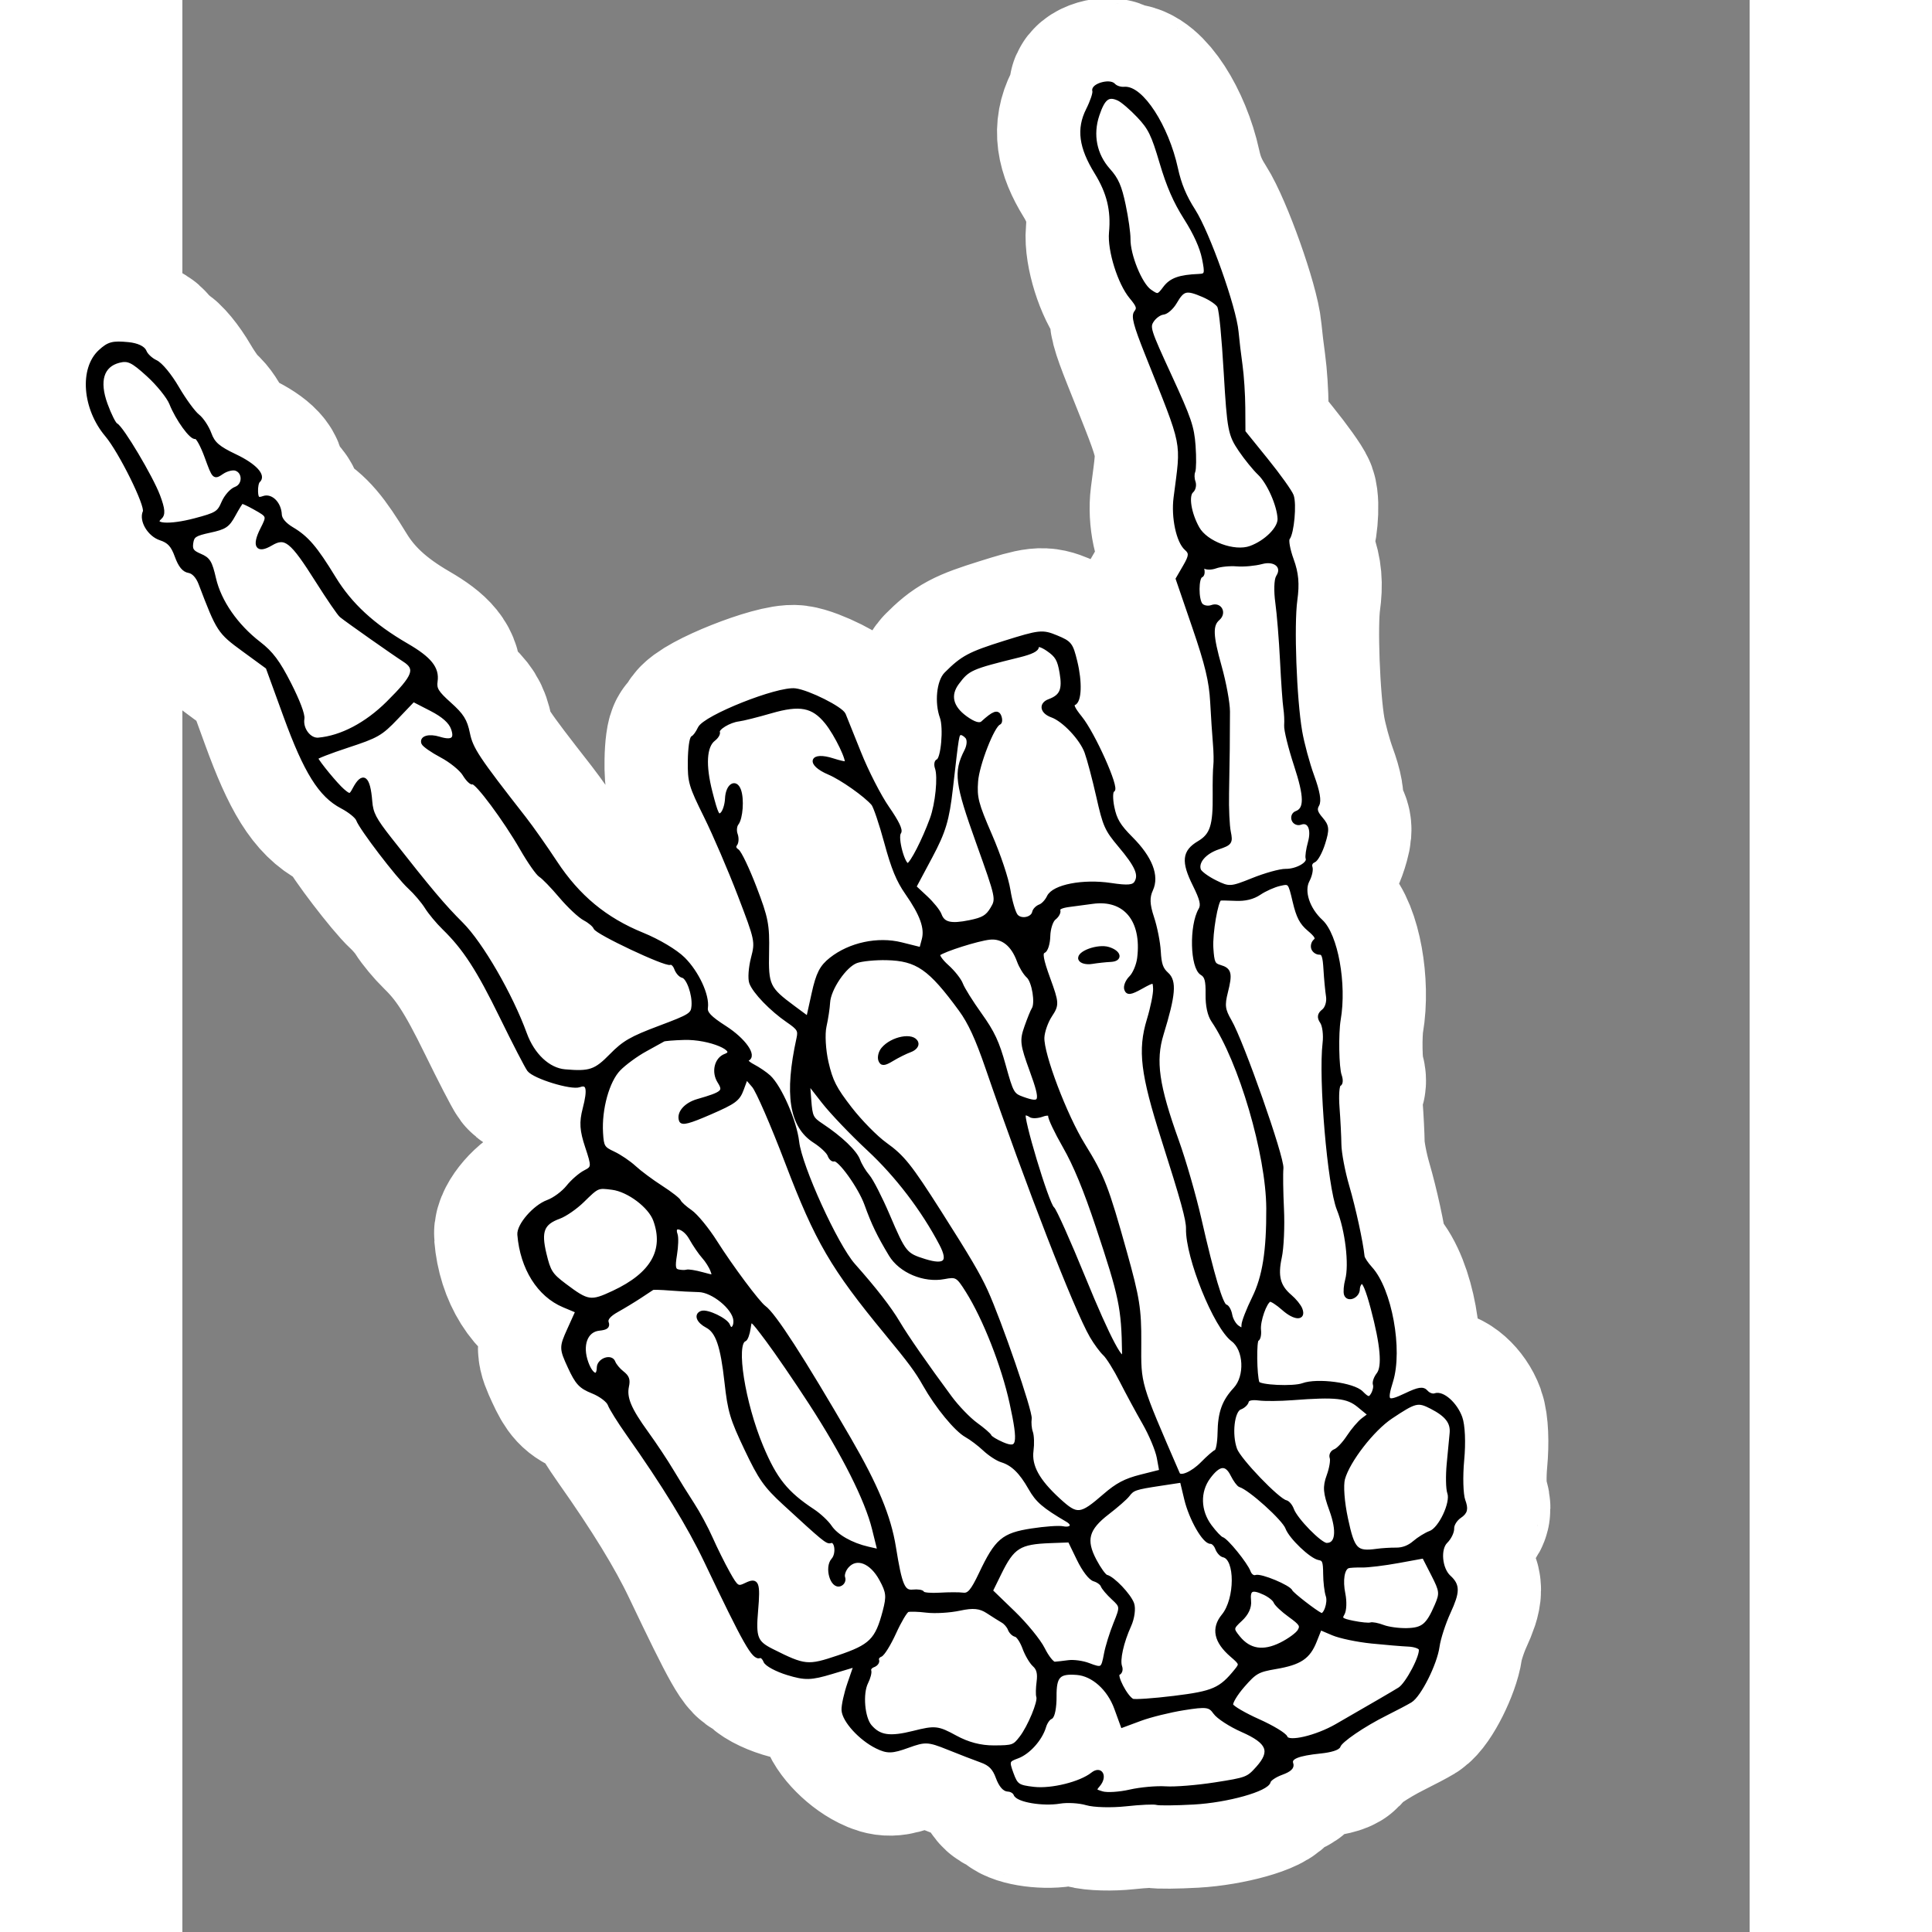 <?xml version="1.0" standalone="no"?>
<svg id="svg" version="1.1" viewBox="280 -210 1289 1589" width="128" height="128" xmlns="http://www.w3.org/2000/svg">
  <rect x="280" y="-210" width="1289" height="1589" fill="#808080" stroke="none"/>
  <g transform="rotate(-20)">
    <path stroke="#fff" stroke-width="140" fill="#fff"
      d="M172.500 146.862 C 152.934 154.955,144.176 186.533,154.049 213.393 C 160.116 229.902,165.585 279.432,161.773 283.350 C 156.308 288.967,158.844 302.442,166.500 308.464 C 172.298 313.025,174.000 317.125,174.000 326.533 C 174.000 335.001,175.596 339.597,179.250 341.645 C 182.542 343.490,184.556 348.300,184.651 354.544 C 185.280 396.080,185.542 397.200,199.500 418.013 L 213.000 438.142 213.000 480.624 C 213.000 529.658,217.742 552.001,231.300 566.845 C 236.085 572.084,240.000 578.573,240.000 581.266 C 240.000 588.958,254.840 636.372,260.887 648.000 C 263.890 653.775,267.264 662.830,268.384 668.121 C 269.504 673.413,272.891 682.863,275.910 689.121 C 286.285 710.622,290.895 730.586,295.510 774.000 C 298.054 797.925,300.874 819.873,301.777 822.772 C 303.954 829.765,329.369 849.000,336.431 849.000 C 344.158 849.000,343.398 854.579,333.766 868.554 C 327.267 877.984,325.427 884.291,325.031 898.500 C 324.554 915.648,324.149 916.546,316.462 917.479 C 312.024 918.017,304.142 921.049,298.947 924.217 C 293.751 927.385,284.934 929.983,279.354 929.989 C 267.749 930.002,249.980 939.842,247.917 947.399 C 240.623 974.109,246.117 999.670,262.387 1014.721 L 271.274 1022.942 259.747 1034.747 C 248.565 1046.199,248.263 1047.067,249.649 1063.780 C 250.861 1078.401,252.509 1082.287,260.539 1089.462 C 265.742 1094.111,270.000 1100.663,270.000 1104.021 C 270.000 1107.379,272.658 1119.886,275.906 1131.813 C 289.385 1181.310,297.293 1220.172,300.335 1251.874 C 307.592 1327.496,309.867 1341.000,315.350 1341.000 C 316.807 1341.000,318.042 1343.363,318.093 1346.250 C 318.144 1349.138,324.410 1356.192,332.017 1361.926 C 344.035 1370.985,348.536 1372.504,366.351 1373.510 L 386.854 1374.669 376.793 1387.084 C 371.259 1393.913,365.833 1402.438,364.734 1406.030 C 362.205 1414.292,369.858 1432.931,380.220 1443.750 C 386.952 1450.778,390.549 1452.000,404.500 1452.000 C 419.545 1452.000,422.031 1453.037,435.047 1464.750 C 442.841 1471.763,452.768 1480.435,457.108 1484.023 C 462.966 1488.865,465.000 1493.335,465.000 1501.367 C 465.000 1508.218,466.651 1512.822,469.500 1513.915 C 471.975 1514.865,474.000 1517.389,474.000 1519.525 C 474.000 1524.819,492.323 1535.231,506.164 1537.801 C 512.399 1538.958,521.550 1542.920,526.500 1546.604 C 531.450 1550.288,544.950 1555.619,556.500 1558.451 C 568.050 1561.283,578.850 1564.658,580.500 1565.951 C 582.150 1567.244,595.170 1571.834,609.434 1576.151 C 635.900 1584.161,669.953 1586.739,673.500 1581.000 C 674.520 1579.350,679.999 1578.000,685.677 1578.000 C 692.853 1578.000,696.000 1576.628,696.000 1573.500 C 696.000 1568.096,703.526 1567.787,721.977 1572.433 C 730.052 1574.466,736.404 1574.752,737.555 1573.133 C 740.097 1569.562,762.375 1563.874,783.069 1561.512 C 792.106 1560.481,802.259 1559.088,805.631 1558.417 C 814.143 1556.722,835.387 1536.642,842.042 1524.000 C 845.082 1518.225,853.291 1507.708,860.285 1500.629 C 873.220 1487.535,875.069 1482.565,870.359 1473.553 C 865.801 1464.832,870.018 1448.863,877.817 1445.310 C 881.704 1443.538,885.634 1439.729,886.550 1436.843 C 887.466 1433.957,891.542 1430.762,895.608 1429.741 C 901.504 1428.261,903.000 1425.976,903.000 1418.449 C 903.000 1413.260,907.725 1399.059,913.500 1386.892 C 919.684 1373.864,924.000 1360.160,924.000 1353.553 C 924.000 1341.521,917.193 1329.000,910.651 1329.000 C 908.446 1329.000,905.800 1326.805,904.771 1324.123 C 903.278 1320.235,899.869 1319.538,887.950 1320.683 C 870.761 1322.334,869.757 1320.318,880.654 1306.031 C 897.118 1284.446,905.564 1234.876,896.516 1212.945 C 894.599 1208.300,893.368 1203.150,893.781 1201.500 C 896.713 1189.766,900.487 1161.925,901.711 1143.000 C 902.511 1130.625,905.046 1115.100,907.343 1108.500 C 909.640 1101.900,913.691 1088.738,916.344 1079.250 C 918.997 1069.763,922.480 1062.000,924.084 1062.000 C 925.688 1062.000,927.001 1058.963,927.002 1055.250 C 927.003 1048.583,936.226 1021.776,941.986 1011.696 C 956.716 985.918,963.612 945.688,955.868 930.713 C 949.117 917.657,949.614 902.184,957.000 895.500 C 960.300 892.514,963.000 888.254,963.000 886.035 C 963.000 883.816,964.865 882.000,967.144 882.000 C 969.423 882.000,975.044 877.076,979.634 871.057 C 986.873 861.566,987.558 858.994,984.795 851.672 C 982.318 845.110,982.543 842.454,985.804 839.748 C 988.634 837.399,990.000 829.728,990.000 816.184 C 990.000 805.139,991.450 788.092,993.222 778.301 C 998.052 751.613,1016.749 693.668,1026.448 675.328 C 1032.741 663.428,1035.000 654.955,1035.000 643.255 C 1035.000 634.509,1036.369 626.508,1038.043 625.474 C 1042.850 622.503,1053.000 600.911,1053.000 593.657 C 1053.000 590.036,1048.647 574.394,1043.328 558.896 L 1033.655 530.717 1040.302 512.109 C 1043.958 501.874,1048.377 486.750,1050.121 478.500 C 1051.866 470.250,1054.721 458.100,1056.466 451.500 C 1061.577 432.166,1062.066 367.146,1057.261 345.667 C 1054.260 332.252,1053.774 321.464,1055.573 308.167 C 1060.331 272.995,1051.659 235.441,1037.950 231.856 C 1034.906 231.060,1031.689 228.517,1030.802 226.204 C 1028.930 221.326,1014.000 220.435,1014.000 225.201 C 1014.000 226.962,1009.390 232.751,1003.755 238.065 C 991.008 250.087,987.755 264.945,992.667 288.722 C 996.602 307.776,994.953 322.729,987.085 339.327 C 980.797 352.593,979.517 380.973,984.576 394.963 C 987.704 403.615,987.615 405.766,984.037 407.977 C 980.646 410.073,979.953 417.407,980.719 443.063 C 983.277 528.680,984.750 519.094,962.355 562.500 C 954.944 576.862,952.104 597.145,956.423 604.863 C 958.982 609.436,957.892 611.823,950.381 618.093 L 941.217 625.744 940.426 667.622 C 939.813 700.040,938.194 714.244,933.256 730.500 C 929.747 742.050,925.423 756.900,923.646 763.500 C 921.869 770.100,919.239 777.777,917.801 780.560 C 916.363 783.344,912.485 793.306,909.184 802.699 C 900.625 827.050,895.660 833.417,883.441 835.709 C 869.409 838.341,865.849 845.676,868.260 866.986 C 869.750 880.157,869.182 884.944,865.795 887.756 C 854.004 897.541,842.980 930.247,849.020 937.525 C 851.788 940.860,851.437 944.773,847.428 955.272 C 844.141 963.879,843.049 971.764,844.404 977.120 C 854.231 1015.970,849.134 1095.898,834.167 1137.648 C 822.272 1170.827,811.842 1189.609,797.875 1203.000 C 790.130 1210.425,783.043 1218.525,782.126 1221.000 C 780.642 1225.000,780.090 1225.000,777.157 1221.000 C 775.343 1218.525,774.384 1213.430,775.027 1209.678 C 775.669 1205.927,775.095 1202.177,773.750 1201.345 C 770.742 1199.486,772.267 1173.751,778.155 1127.028 C 780.613 1107.519,782.682 1077.486,782.753 1060.289 C 782.954 1011.513,787.164 991.477,801.088 973.035 C 821.314 946.246,826.033 936.036,821.824 928.171 C 818.941 922.785,818.996 918.655,822.083 908.430 C 824.231 901.319,826.183 888.670,826.422 880.322 C 826.743 869.093,828.566 863.434,833.428 858.572 C 842.296 849.704,841.923 833.756,832.366 813.225 C 826.331 800.261,825.186 794.311,826.736 783.975 C 827.806 776.839,830.078 771.000,831.785 771.000 C 836.159 771.000,832.622 721.793,827.094 705.749 C 824.022 696.831,823.723 692.993,826.101 692.977 C 831.258 692.941,837.187 678.323,839.093 660.946 C 840.700 646.294,840.239 644.880,831.149 636.578 C 822.020 628.240,819.773 627.686,789.500 626.317 C 759.419 624.957,752.935 625.880,735.529 633.999 C 727.630 637.683,720.000 653.542,720.000 666.274 C 720.000 675.577,709.047 699.000,704.697 699.000 C 703.214 699.000,701.970 701.363,701.934 704.250 C 701.838 711.877,692.070 732.150,683.716 742.058 C 671.548 756.490,655.921 771.000,652.546 771.000 C 648.456 771.000,650.541 746.253,654.861 743.516 C 656.968 742.181,656.231 734.817,652.609 721.016 C 649.647 709.732,646.822 687.000,646.330 670.500 C 645.839 654.000,645.338 638.816,645.218 636.759 C 644.893 631.177,624.181 609.247,614.512 604.248 C 601.667 597.605,537.042 599.515,529.815 606.750 C 526.931 609.638,523.415 612.000,522.001 612.000 C 520.588 612.000,516.501 619.763,512.919 629.250 C 506.834 645.370,506.626 648.465,509.742 676.500 C 511.576 693.000,513.381 724.725,513.754 747.000 C 514.418 786.744,514.278 787.723,506.216 799.446 C 501.697 806.017,498.000 814.307,498.000 817.869 C 498.000 825.945,506.210 844.378,515.730 857.675 C 522.094 866.565,522.476 868.536,518.924 874.137 C 493.664 913.960,488.581 939.985,502.500 958.233 C 506.625 963.641,510.000 970.301,510.000 973.033 C 510.000 975.765,511.083 978.000,512.407 978.000 C 516.775 978.000,524.745 1006.223,524.691 1021.500 C 524.631 1038.445,525.669 1048.788,529.293 1067.362 C 532.314 1082.847,547.816 1097.232,564.347 1099.892 C 574.602 1101.543,575.376 1102.481,578.515 1117.069 C 584.121 1143.126,585.172 1184.861,581.000 1215.825 C 576.345 1250.386,573.323 1255.167,562.540 1245.037 C 558.393 1241.142,555.000 1236.899,555.000 1235.610 C 555.000 1234.321,551.697 1228.399,547.660 1222.450 C 543.622 1216.500,538.046 1203.953,535.268 1194.566 C 525.763 1162.446,518.648 1135.499,516.110 1122.000 C 513.537 1108.322,507.494 1089.537,497.772 1065.000 C 489.847 1044.995,484.247 973.815,489.030 953.876 C 492.952 937.525,491.028 906.587,485.408 895.647 C 483.671 892.266,479.484 886.463,476.102 882.750 C 472.721 879.038,471.539 876.000,473.477 876.000 C 480.854 876.000,476.598 860.115,465.226 845.201 C 456.244 833.422,454.110 828.532,456.226 824.578 C 461.026 815.609,459.253 794.889,452.448 780.425 C 448.674 772.403,438.182 759.524,427.698 750.045 C 403.227 727.918,388.498 702.793,380.694 669.867 C 377.257 655.365,372.031 636.075,369.080 627.000 C 349.615 567.135,347.548 558.560,349.461 545.609 C 351.051 534.844,349.983 529.853,343.488 517.696 C 336.787 505.152,336.128 501.866,339.173 496.177 C 344.252 486.686,340.929 476.962,326.851 460.120 C 306.202 435.417,294.651 413.018,289.565 387.822 C 283.796 359.237,279.965 349.014,270.858 337.908 C 266.433 332.512,264.480 327.212,265.608 323.658 C 268.368 314.963,264.301 306.000,257.596 306.000 C 252.752 306.000,252.000 304.700,253.694 299.250 C 254.849 295.538,256.965 292.050,258.397 291.500 C 264.571 289.128,260.037 278.376,247.500 265.659 C 236.637 254.640,234.000 249.897,234.000 241.377 C 234.000 235.554,232.128 227.799,229.841 224.144 C 227.553 220.490,223.989 208.199,221.922 196.831 C 219.745 184.862,215.814 173.814,212.581 170.581 C 209.512 167.512,207.000 162.550,207.000 159.556 C 207.000 156.277,202.782 152.100,196.398 149.056 C 184.726 143.489,181.393 143.184,172.500 146.862 M202.956 178.500 C 208.156 188.400,212.551 201.225,212.722 207.000 C 213.136 220.964,218.569 240.000,222.141 240.000 C 223.713 240.000,225.000 248.246,225.000 258.325 C 225.000 276.554,225.041 276.640,232.787 274.696 C 237.070 273.621,242.330 274.199,244.477 275.981 C 250.364 280.866,246.447 291.000,238.673 291.000 C 235.028 291.000,228.938 294.308,225.140 298.351 C 218.750 305.153,216.748 305.568,198.367 303.907 C 176.786 301.957,162.814 295.802,171.982 292.284 C 175.802 290.818,176.965 286.674,176.855 274.929 C 176.702 258.608,167.798 211.798,164.154 208.154 C 162.969 206.969,162.000 198.550,162.000 189.443 C 162.000 168.903,170.037 158.201,184.406 159.609 C 192.146 160.367,194.908 163.181,202.956 178.500 M1030.740 238.312 C 1033.111 240.683,1037.862 249.120,1041.296 257.062 C 1046.682 269.514,1047.303 275.335,1045.818 299.384 C 1044.578 319.461,1045.452 333.438,1048.938 349.304 C 1052.121 363.789,1053.055 376.178,1051.663 385.460 C 1049.748 398.232,1048.922 399.383,1043.023 397.510 C 1027.754 392.662,1020.357 392.628,1013.121 397.369 C 1005.900 402.100,1005.352 402.017,1000.782 395.493 C 995.313 387.683,994.347 361.740,999.064 349.333 C 1000.748 344.901,1003.370 332.496,1004.890 321.765 C 1007.097 306.179,1006.707 299.890,1002.949 290.498 C 996.688 274.850,999.238 258.141,1009.933 244.737 C 1019.214 233.106,1024.043 231.614,1030.740 238.312 M247.897 311.250 C 256.662 321.441,256.663 321.392,247.500 330.000 C 236.378 340.448,237.561 346.125,250.359 343.724 C 264.022 341.161,267.348 346.619,275.823 385.500 C 279.419 402.000,283.292 417.055,284.431 418.956 C 287.775 424.542,314.447 462.832,320.710 471.037 C 328.666 481.462,324.350 486.457,296.114 499.502 C 273.485 509.958,250.341 513.095,232.048 508.187 C 224.858 506.258,221.443 495.249,225.684 487.670 C 227.362 484.672,227.203 472.760,225.275 456.992 C 222.848 437.151,220.096 428.023,213.326 417.357 C 200.554 397.237,194.398 373.881,196.776 354.566 C 198.482 340.706,197.905 337.857,192.340 332.673 C 187.132 327.821,186.550 325.578,189.210 320.608 C 192.055 315.292,194.331 314.758,206.812 316.474 C 219.426 318.209,222.189 317.530,229.824 310.818 C 234.596 306.622,239.018 303.147,239.651 303.095 C 240.284 303.043,243.995 306.713,247.897 311.250 M1040.683 413.704 C 1045.807 418.491,1050.000 424.500,1050.000 427.057 C 1050.000 431.509,1044.938 451.079,1036.305 480.000 C 1022.833 525.132,1022.209 529.002,1025.995 543.945 C 1028.008 551.890,1031.655 562.400,1034.100 567.301 C 1038.842 576.807,1040.233 597.340,1036.853 607.927 C 1034.463 615.411,1019.963 622.200,1006.369 622.200 C 992.243 622.200,973.294 606.138,971.041 592.254 C 968.809 578.497,971.631 563.953,976.927 561.921 C 979.167 561.061,981.000 558.073,981.000 555.279 C 981.000 552.486,982.201 548.918,983.668 547.350 C 985.135 545.783,988.517 536.844,991.183 527.487 C 995.449 512.514,995.596 505.235,992.412 466.759 C 988.974 425.202,989.072 422.840,994.411 418.936 C 997.499 416.678,1002.235 415.408,1004.935 416.114 C 1007.635 416.820,1013.142 414.653,1017.172 411.299 C 1026.934 403.174,1029.715 403.459,1040.683 413.704 M339.000 537.386 C 339.000 546.911,334.680 548.214,325.677 541.405 C 318.747 536.164,312.000 535.661,312.000 540.386 C 312.000 542.249,316.769 549.052,322.599 555.504 C 328.428 561.956,333.996 571.232,334.974 576.118 C 335.951 581.003,337.819 585.000,339.125 585.000 C 342.478 585.000,353.765 622.768,358.414 649.540 C 360.567 661.934,363.728 673.762,365.439 675.824 C 367.150 677.886,371.521 687.656,375.153 697.536 C 378.784 707.416,384.285 718.287,387.378 721.693 C 390.470 725.100,393.000 729.542,393.000 731.564 C 393.000 735.921,436.705 780.000,441.025 780.000 C 442.661 780.000,444.000 782.620,444.000 785.823 C 444.000 789.026,445.350 792.480,447.000 793.500 C 450.923 795.925,450.843 810.867,446.860 819.609 C 443.913 826.076,441.925 826.518,414.558 826.799 C 389.855 827.053,382.950 828.269,369.400 834.754 C 352.843 842.678,347.954 842.571,329.267 833.881 C 316.956 828.156,309.000 812.455,309.000 793.888 C 309.000 759.836,300.497 711.812,290.792 691.054 C 281.807 671.837,276.087 656.220,259.361 605.232 C 252.945 585.676,252.225 580.173,254.847 570.732 C 260.240 551.313,257.082 546.471,245.725 556.749 C 240.894 561.121,240.165 560.943,236.540 554.499 C 233.061 548.316,225.171 526.014,225.043 522.000 C 225.017 521.175,237.484 520.899,252.748 521.386 C 278.406 522.205,281.858 521.600,298.500 513.366 L 316.500 504.461 327.750 516.616 C 335.316 524.791,339.000 531.593,339.000 537.386 M589.500 613.891 C 614.428 615.558,623.786 621.139,629.568 637.787 C 633.793 649.948,636.271 675.050,633.236 674.933 C 632.281 674.897,628.125 672.227,624.000 669.000 C 608.802 657.112,603.153 664.517,617.337 677.732 C 625.544 685.379,639.333 705.192,642.578 714.000 C 643.490 716.475,643.138 731.505,641.797 747.400 C 639.947 769.332,640.392 780.183,643.644 792.400 C 649.175 813.183,649.114 825.075,643.433 833.186 L 638.866 839.706 624.942 830.309 C 608.484 819.202,585.255 815.975,566.443 822.184 C 556.843 825.352,552.150 829.711,543.221 843.754 L 532.032 861.354 523.899 849.064 C 509.476 827.271,509.208 824.422,519.162 798.749 C 527.240 777.918,528.124 772.380,527.663 745.500 C 527.380 729.000,525.925 713.933,524.429 712.017 C 522.762 709.883,522.927 707.781,524.854 706.590 C 526.584 705.521,528.000 702.093,528.000 698.972 C 528.000 695.851,529.716 692.219,531.813 690.899 C 536.613 687.879,543.000 673.583,543.000 665.859 C 543.000 656.949,535.198 658.866,531.089 668.784 C 529.088 673.616,525.372 678.366,522.832 679.341 C 518.820 680.881,518.495 678.257,520.359 659.343 C 522.624 636.355,528.774 622.111,537.649 619.294 C 540.592 618.360,543.000 616.431,543.000 615.006 C 543.000 611.659,554.779 609.294,562.500 611.090 C 565.800 611.858,577.950 613.118,589.500 613.891 M974.047 627.000 C 978.197 627.000,985.847 628.961,991.047 631.359 C 996.246 633.756,1005.214 636.118,1010.975 636.609 C 1022.472 637.587,1027.210 646.452,1019.361 652.302 C 1017.001 654.061,1013.486 662.925,1011.551 672.000 C 1009.616 681.075,1003.864 702.000,998.769 718.500 C 993.674 735.000,988.840 751.875,988.027 756.000 C 987.213 760.125,985.316 766.200,983.811 769.500 C 982.305 772.800,980.678 787.830,980.195 802.900 C 979.315 830.321,975.907 840.000,967.133 840.000 C 964.860 840.000,963.000 842.025,963.000 844.500 C 963.000 846.975,965.067 849.000,967.594 849.000 C 975.175 849.000,975.962 857.222,969.280 866.607 C 965.826 871.457,963.000 876.748,963.000 878.363 C 963.000 882.960,951.149 884.908,942.709 881.699 C 938.502 880.100,925.887 879.107,914.675 879.492 C 895.265 880.159,893.852 879.735,885.145 870.624 C 880.115 865.361,876.000 859.183,876.000 856.895 C 876.000 849.844,885.229 844.608,897.105 844.919 C 907.580 845.194,908.538 844.510,909.801 835.858 C 910.552 830.711,914.825 817.050,919.296 805.500 C 928.423 781.927,936.560 760.325,943.026 742.500 C 945.420 735.900,948.231 719.204,949.272 705.399 C 951.266 678.950,953.899 670.832,961.417 667.947 C 968.194 665.346,967.042 657.000,959.906 657.000 C 956.554 657.000,953.025 654.951,952.064 652.446 C 950.056 647.213,956.421 630.000,960.364 630.000 C 961.814 630.000,963.107 627.638,963.237 624.750 C 963.378 621.614,964.083 621.010,964.987 623.250 C 965.819 625.313,969.896 627.000,974.047 627.000 M796.978 640.454 C 807.621 641.610,812.829 641.013,813.652 638.545 C 814.328 636.517,817.587 638.803,821.145 643.800 C 826.394 651.171,827.045 654.815,825.057 665.687 C 822.505 679.644,818.491 683.881,807.750 683.954 C 799.940 684.007,798.863 690.491,805.719 696.182 C 813.643 702.758,822.000 722.134,822.000 733.927 C 822.000 740.069,820.472 757.006,818.605 771.566 C 815.473 795.986,815.706 799.399,821.605 815.577 C 829.060 836.022,829.594 843.943,823.840 848.718 C 820.605 851.403,816.103 850.223,803.590 843.413 C 783.317 832.378,758.910 828.519,752.150 835.278 C 749.553 837.875,745.387 840.000,742.891 840.000 C 740.396 840.000,737.520 841.350,736.500 843.000 C 733.412 847.996,723.519 846.362,721.675 840.552 C 720.724 837.555,721.369 827.768,723.108 818.802 C 724.947 809.327,725.478 789.307,724.378 771.000 C 722.699 743.066,723.190 737.928,728.721 725.616 C 734.413 712.942,757.253 687.000,762.719 687.000 C 763.974 687.000,765.000 684.818,765.000 682.150 C 765.000 677.429,761.554 677.432,750.000 682.161 C 747.027 683.378,743.094 680.463,738.408 673.567 C 730.122 661.374,731.323 651.099,741.840 644.208 C 753.991 636.247,756.583 636.070,796.978 640.454 M733.980 688.668 C 735.020 691.379,733.107 695.817,729.417 699.255 C 714.984 712.702,713.016 721.470,712.750 773.511 C 712.504 821.828,712.395 822.607,705.115 828.506 C 699.090 833.388,695.221 834.117,684.115 832.465 C 668.366 830.121,663.000 826.575,663.000 818.513 C 663.000 815.349,660.364 807.595,657.143 801.281 L 651.287 789.801 672.244 770.992 C 689.672 755.350,695.583 747.411,707.350 723.836 C 727.570 683.327,727.191 684.000,729.806 684.000 C 731.116 684.000,732.994 686.101,733.980 688.668 M609.639 837.206 C 633.048 846.364,640.422 856.821,652.270 897.657 C 655.877 910.089,657.074 924.546,656.616 950.157 C 654.795 1051.942,657.147 1161.751,661.685 1186.858 C 662.843 1193.261,665.146 1201.118,666.805 1204.318 C 668.463 1207.519,670.898 1218.994,672.216 1229.818 C 673.534 1240.643,676.123 1258.208,677.969 1268.851 C 679.814 1279.493,680.463 1293.298,679.411 1299.528 L 677.497 1310.855 660.499 1309.114 C 647.349 1307.768,639.764 1308.803,627.000 1313.685 C 602.506 1323.055,599.731 1322.341,590.297 1304.240 C 579.453 1283.432,577.367 1269.821,583.284 1258.474 C 585.857 1253.539,587.971 1247.049,587.982 1244.053 C 587.992 1241.057,589.296 1236.185,590.879 1233.226 C 593.663 1228.025,595.055 1149.500,592.852 1122.000 C 591.690 1107.505,588.653 1091.114,579.233 1048.500 C 569.414 1004.079,566.413 995.156,556.344 980.440 C 551.053 972.707,543.360 955.832,539.248 942.940 C 532.948 923.190,532.129 916.566,534.045 900.859 C 535.304 890.547,539.136 877.813,542.622 872.359 C 546.089 866.937,550.355 859.125,552.104 855.000 C 556.537 844.540,575.306 831.000,585.372 831.000 C 589.995 831.000,600.915 833.792,609.639 837.206 M430.716 841.898 C 450.667 848.507,470.557 867.000,457.714 867.000 C 449.617 867.000,443.561 876.171,445.582 885.371 C 447.647 894.777,445.357 895.695,423.609 894.185 C 413.235 893.465,405.000 898.067,405.000 904.584 C 405.000 907.527,410.823 908.076,429.750 906.918 C 451.762 905.570,455.229 904.539,461.095 897.597 L 467.689 889.791 470.953 898.377 C 472.779 903.180,474.626 933.517,475.145 967.231 C 476.203 1035.960,480.741 1061.082,503.913 1126.500 C 514.339 1155.936,516.862 1164.439,519.046 1177.500 C 522.452 1197.877,530.696 1221.225,537.054 1228.500 C 539.938 1231.800,544.473 1238.806,547.132 1244.068 C 549.791 1249.330,554.336 1255.422,557.233 1257.604 C 564.812 1263.315,568.942 1271.852,571.510 1287.115 C 573.481 1298.833,576.930 1304.975,591.348 1322.447 C 595.798 1327.841,591.901 1331.002,585.614 1327.098 C 582.801 1325.351,571.685 1322.176,560.911 1320.042 C 537.488 1315.403,530.943 1317.844,509.112 1339.367 C 498.035 1350.287,494.040 1352.564,489.821 1350.362 C 486.894 1348.835,478.763 1345.887,471.750 1343.812 C 464.738 1341.737,459.000 1339.052,459.000 1337.845 C 459.000 1336.638,455.803 1334.848,451.895 1333.867 C 444.084 1331.907,443.754 1325.819,449.764 1294.500 C 454.570 1269.453,453.365 1241.942,445.547 1198.199 C 432.026 1122.556,422.465 1080.663,416.859 1072.500 C 413.426 1067.502,402.729 1031.882,397.565 1008.254 C 394.891 996.019,390.070 982.311,386.851 977.791 C 383.633 973.272,381.000 968.289,381.000 966.718 C 381.000 965.148,376.478 957.931,370.952 950.681 C 365.425 943.432,358.669 933.168,355.938 927.873 C 353.207 922.578,347.700 914.973,343.700 910.972 C 336.972 904.244,336.692 902.809,339.963 891.820 C 345.596 872.902,359.584 853.316,371.604 847.518 C 377.597 844.627,389.250 841.246,397.500 840.005 C 405.750 838.764,413.272 837.580,414.216 837.374 C 415.159 837.168,422.584 839.204,430.716 841.898 M694.908 850.320 C 705.339 852.863,711.000 862.015,711.000 876.338 C 711.000 881.319,712.305 887.833,713.900 890.814 C 716.863 896.350,713.422 914.397,708.757 917.789 C 707.462 918.730,702.713 923.991,698.202 929.480 C 690.705 938.602,690.000 941.633,690.000 964.730 C 690.000 992.173,688.187 994.537,675.342 983.839 C 668.522 978.159,668.277 976.715,670.150 953.189 C 671.738 933.241,670.952 924.331,666.058 906.788 C 662.726 894.846,660.000 882.001,660.000 878.244 C 660.000 874.486,657.349 866.465,654.109 860.419 C 650.869 854.374,649.521 848.994,651.115 848.464 C 656.298 846.740,685.257 847.967,694.908 850.320 M784.514 851.586 C 810.920 857.192,819.087 879.974,804.748 908.024 C 802.070 913.262,796.756 918.970,792.940 920.709 C 789.123 922.449,786.000 925.941,786.000 928.471 C 786.000 932.179,788.394 932.688,798.341 931.097 C 810.291 929.187,810.611 929.350,808.422 936.246 C 807.179 940.163,801.068 950.148,794.843 958.434 C 779.220 979.230,774.773 998.343,772.490 1054.500 C 770.327 1107.714,769.019 1124.034,766.369 1130.887 C 757.875 1152.850,760.041 1214.485,769.832 1229.428 C 777.037 1240.424,770.463 1261.579,757.819 1268.090 C 745.456 1274.455,739.301 1281.892,733.223 1297.809 C 730.452 1305.064,726.953 1311.000,725.448 1311.000 C 723.942 1311.000,717.713 1313.396,711.605 1316.325 C 701.094 1321.365,690.144 1321.972,689.879 1317.530 C 684.968 1235.370,684.792 1238.145,697.003 1205.165 C 706.474 1179.584,708.296 1170.179,711.246 1131.665 C 715.537 1075.648,715.339 1066.537,709.179 1036.824 C 703.390 1008.901,702.656 954.903,707.893 942.259 C 709.808 937.635,715.341 930.919,720.188 927.336 C 728.570 921.139,729.000 919.726,729.000 898.410 C 729.000 881.905,730.038 876.000,732.940 876.000 C 735.107 876.000,738.729 871.288,740.989 865.528 C 743.249 859.768,747.551 854.277,750.549 853.326 C 753.547 852.374,756.000 850.168,756.000 848.423 C 756.000 846.390,759.502 846.044,765.750 847.461 C 771.113 848.677,779.556 850.534,784.514 851.586 M896.020 889.524 C 903.294 892.563,909.908 893.280,916.174 891.707 C 921.303 890.420,929.386 889.841,934.135 890.420 C 942.749 891.470,942.766 891.514,940.835 907.939 C 939.325 920.791,940.063 926.429,944.200 933.630 C 948.184 940.565,948.569 943.183,945.750 944.177 C 943.688 944.905,942.000 947.300,942.000 949.500 C 942.000 951.700,943.688 954.063,945.750 954.751 C 948.730 955.745,948.686 958.721,945.533 969.251 C 943.352 976.538,940.843 986.168,939.957 990.651 C 939.058 995.207,935.725 999.635,932.400 1000.691 C 928.184 1002.029,926.920 1004.371,928.061 1008.732 C 928.946 1012.117,927.216 1019.749,924.217 1025.693 C 910.798 1052.287,887.673 1137.776,888.374 1158.195 C 889.009 1176.659,882.471 1204.531,875.005 1215.189 C 872.252 1219.120,870.000 1224.060,870.000 1226.168 C 870.000 1231.517,878.813 1230.978,880.915 1225.500 C 881.865 1223.025,884.034 1221.000,885.735 1221.000 C 887.772 1221.000,888.116 1228.937,886.744 1244.250 C 883.940 1275.530,879.314 1292.753,872.585 1296.955 C 869.513 1298.874,867.000 1301.978,867.000 1303.854 C 867.000 1305.730,865.009 1308.918,862.575 1310.938 C 858.921 1313.970,857.504 1313.194,854.450 1306.491 C 850.498 1297.817,824.036 1284.000,811.375 1284.000 C 802.929 1284.000,777.000 1273.177,777.000 1269.651 C 777.000 1263.151,786.514 1236.000,788.791 1236.000 C 790.198 1236.000,792.119 1232.936,793.059 1229.190 C 794.860 1222.013,805.550 1209.000,809.644 1209.000 C 810.970 1209.000,814.600 1213.725,817.710 1219.500 C 823.696 1230.616,831.072 1233.553,830.894 1224.750 C 830.835 1221.863,828.858 1216.125,826.500 1212.000 C 820.239 1201.048,821.044 1192.394,829.583 1178.869 C 833.753 1172.262,840.613 1155.751,844.826 1142.178 C 849.040 1128.605,853.998 1114.383,855.845 1110.574 C 859.684 1102.655,860.807 1001.770,857.275 982.131 C 855.399 971.696,856.219 968.040,862.525 958.748 C 871.348 945.747,871.722 942.420,864.916 937.444 C 860.411 934.150,860.268 932.235,863.662 920.613 C 867.036 909.062,880.780 885.000,884.004 885.000 C 884.658 885.000,890.065 887.036,896.020 889.524 M759.000 892.160 C 759.000 894.447,762.713 897.021,767.250 897.879 C 771.788 898.737,778.538 900.398,782.250 901.569 C 790.512 904.177,791.491 898.052,783.750 892.176 C 776.615 886.760,759.000 886.748,759.000 892.160 M581.250 906.240 C 578.363 907.922,576.000 911.425,576.000 914.024 C 576.000 917.717,578.049 918.340,585.375 916.875 C 590.531 915.844,597.956 915.000,601.875 915.000 C 605.965 915.000,609.000 913.220,609.000 910.821 C 609.000 903.223,591.415 900.320,581.250 906.240 M542.020 979.500 C 556.495 1007.771,567.081 1041.623,571.363 1073.326 C 573.591 1089.822,568.096 1092.429,553.907 1081.607 C 540.751 1071.572,540.254 1070.117,538.391 1036.165 C 537.541 1020.666,535.530 1004.525,533.923 1000.297 C 532.315 996.069,531.000 989.363,531.000 985.396 C 531.000 977.948,523.601 962.981,512.492 947.954 C 506.571 939.945,506.404 938.343,510.117 925.083 L 514.109 910.824 520.385 930.162 C 523.837 940.798,533.573 963.000,542.020 979.500 M333.063 937.533 C 344.992 943.701,357.000 962.142,357.000 974.293 C 357.000 1000.814,339.755 1015.430,304.754 1018.575 C 284.047 1020.435,281.908 1019.284,268.890 999.275 C 261.134 987.353,260.476 984.395,262.213 969.275 C 264.384 950.382,269.158 945.000,283.746 945.000 C 289.025 945.000,299.230 942.330,306.422 939.066 C 322.262 931.879,322.143 931.885,333.063 937.533 M379.555 998.250 C 380.560 1004.438,382.646 1012.601,384.191 1016.391 C 385.736 1020.181,387.000 1026.011,387.000 1029.345 C 387.000 1035.397,386.984 1035.397,378.287 1029.204 C 373.495 1025.792,368.432 1022.979,367.037 1022.954 C 365.642 1022.929,362.722 1021.781,360.549 1020.403 C 357.391 1018.401,357.843 1015.682,362.799 1006.858 C 366.210 1000.786,369.000 993.834,369.000 991.409 C 369.000 981.658,377.785 987.353,379.555 998.250 M676.500 999.000 C 677.520 1000.650,681.729 1002.000,685.854 1002.000 C 689.979 1002.000,692.577 1003.258,691.626 1004.796 C 690.676 1006.334,691.839 1018.821,694.210 1032.546 C 697.197 1049.829,698.128 1071.795,697.240 1104.000 C 695.573 1164.483,694.210 1173.857,681.967 1209.000 C 677.937 1220.568,674.160 1194.136,672.049 1139.585 C 670.795 1107.182,668.776 1079.065,667.563 1077.102 C 664.635 1072.364,668.961 996.000,672.158 996.000 C 673.526 996.000,675.480 997.350,676.500 999.000 M349.303 1031.607 C 356.011 1034.691,365.812 1038.874,371.082 1040.902 C 381.860 1045.049,393.375 1064.417,390.836 1074.126 C 389.172 1080.490,384.000 1082.243,384.000 1076.443 C 384.000 1071.497,371.805 1059.000,366.977 1059.000 C 361.713 1059.000,361.923 1064.837,367.405 1070.895 C 373.874 1078.044,373.649 1090.333,366.510 1119.690 C 360.832 1143.038,360.460 1149.246,363.079 1176.887 C 365.616 1203.662,367.551 1210.857,377.258 1229.605 C 397.408 1268.520,399.459 1272.000,402.247 1272.000 C 407.516 1272.000,404.960 1283.811,399.000 1287.000 C 391.663 1290.927,390.444 1308.000,397.500 1308.000 C 399.975 1308.000,402.000 1306.022,402.000 1303.606 C 402.000 1301.189,404.791 1297.718,408.201 1295.892 C 418.355 1290.458,428.191 1299.056,430.660 1315.523 C 432.443 1327.414,431.632 1330.708,424.327 1341.250 C 410.330 1361.448,404.001 1364.374,375.779 1363.696 C 349.331 1363.060,347.000 1361.942,326.250 1339.936 C 316.104 1329.176,316.009 1324.873,325.471 1304.548 C 335.105 1283.852,335.016 1280.559,324.852 1281.636 C 317.226 1282.445,316.548 1281.537,314.277 1267.500 C 312.943 1259.250,311.353 1245.075,310.743 1236.000 C 310.134 1226.925,308.057 1212.750,306.128 1204.500 C 304.198 1196.250,301.219 1182.075,299.507 1173.000 C 297.795 1163.925,293.830 1147.515,290.697 1136.534 C 284.053 1113.249,283.575 1103.200,288.722 1094.959 C 291.684 1090.216,291.684 1087.784,288.722 1083.041 C 286.675 1079.763,285.000 1075.038,285.000 1072.541 C 285.000 1066.657,274.170 1066.623,271.915 1072.500 C 268.628 1081.067,264.000 1076.951,264.000 1065.459 C 264.000 1050.091,272.509 1040.010,283.214 1042.696 C 289.108 1044.176,291.000 1043.511,291.000 1039.961 C 291.000 1036.865,294.823 1034.655,302.250 1033.456 C 308.438 1032.457,318.225 1030.511,324.000 1029.130 C 329.775 1027.750,335.086 1026.481,335.803 1026.310 C 336.519 1026.140,342.594 1028.523,349.303 1031.607 M425.771 1159.500 C 437.007 1208.285,441.908 1249.914,439.294 1274.358 L 437.278 1293.217 429.389 1288.123 C 417.379 1280.369,408.270 1269.635,406.050 1260.623 C 404.949 1256.155,401.042 1248.450,397.367 1243.500 C 381.613 1222.280,376.936 1208.490,375.564 1179.219 C 373.750 1140.538,383.215 1092.000,392.570 1092.000 C 393.899 1092.000,396.877 1088.467,399.188 1084.148 C 403.338 1076.394,403.474 1076.572,410.090 1098.398 C 413.774 1110.554,420.831 1138.050,425.771 1159.500 M799.540 1291.450 C 834.066 1301.120,842.605 1305.335,848.742 1315.737 L 854.629 1325.714 848.064 1327.705 C 844.454 1328.800,837.203 1332.915,831.950 1336.848 C 826.698 1340.782,820.285 1344.000,817.700 1344.000 C 815.115 1344.000,813.000 1345.921,813.000 1348.270 C 813.000 1350.618,809.625 1356.551,805.500 1361.453 C 799.313 1368.805,798.000 1373.536,798.000 1388.469 C 798.000 1407.328,792.841 1417.286,784.690 1414.158 C 779.864 1412.306,768.000 1386.156,768.000 1377.371 C 768.000 1374.062,766.762 1370.589,765.248 1369.654 C 759.607 1366.167,741.000 1324.094,741.000 1314.825 C 741.000 1301.711,749.836 1284.000,756.379 1284.000 C 759.276 1284.000,762.477 1282.655,763.493 1281.011 C 764.667 1279.112,768.301 1279.553,773.460 1282.221 C 777.925 1284.530,789.661 1288.683,799.540 1291.450 M673.356 1320.486 L 690.712 1323.971 688.960 1339.236 C 687.052 1355.852,690.803 1377.768,695.841 1379.447 C 697.579 1380.026,699.000 1383.008,699.000 1386.073 C 699.000 1389.138,700.350 1392.480,702.000 1393.500 C 711.699 1399.495,700.125 1430.974,684.923 1439.943 C 673.311 1446.794,671.760 1457.726,680.250 1472.893 C 685.332 1481.972,685.308 1482.387,679.500 1485.886 C 662.090 1496.373,655.558 1496.792,623.809 1489.456 C 606.962 1485.563,592.118 1481.281,590.823 1479.939 C 586.630 1475.598,584.023 1455.000,587.666 1455.000 C 589.500 1455.000,591.000 1452.928,591.000 1450.394 C 591.000 1444.544,599.032 1431.929,609.704 1421.019 C 614.267 1416.355,618.000 1409.200,618.000 1405.120 C 618.000 1397.560,610.238 1379.849,605.604 1376.837 C 604.197 1375.923,602.182 1368.871,601.126 1361.166 C 598.527 1342.201,604.011 1334.399,624.498 1327.917 C 633.299 1325.133,642.525 1321.558,645.000 1319.973 C 650.778 1316.274,652.541 1316.305,673.356 1320.486 M731.521 1333.516 C 732.082 1338.446,733.463 1343.160,734.590 1343.990 C 741.320 1348.950,759.000 1382.243,759.000 1389.957 C 759.000 1398.264,769.468 1419.404,775.158 1422.588 C 778.678 1424.558,778.699 1426.663,775.292 1436.209 C 773.076 1442.419,771.204 1450.372,771.132 1453.883 C 771.007 1459.939,763.275 1469.275,760.599 1466.599 C 756.943 1462.943,744.000 1442.377,744.000 1440.223 C 744.000 1436.232,725.268 1419.000,720.930 1419.000 C 718.769 1419.000,717.000 1416.470,717.000 1413.377 C 717.000 1406.490,708.684 1382.357,705.541 1380.122 C 704.286 1379.230,701.726 1373.352,699.852 1367.061 C 695.391 1352.082,700.438 1336.938,712.576 1328.878 C 724.351 1321.060,730.267 1322.508,731.521 1333.516 M572.270 1333.831 L 587.229 1338.662 588.968 1355.515 C 590.007 1365.583,592.578 1373.734,595.354 1375.764 C 597.909 1377.633,600.000 1380.767,600.000 1382.730 C 600.000 1384.692,602.104 1390.367,604.676 1395.340 C 609.243 1404.173,609.115 1404.645,599.151 1415.674 C 593.541 1421.884,586.421 1431.248,583.328 1436.483 C 576.700 1447.703,576.041 1447.841,566.906 1439.918 C 563.049 1436.573,556.430 1433.086,552.197 1432.168 C 547.964 1431.250,543.001 1430.051,541.169 1429.504 C 539.337 1428.957,537.152 1422.423,536.313 1414.983 C 535.475 1407.544,529.742 1391.106,523.575 1378.455 L 512.361 1355.452 524.105 1344.168 C 541.641 1327.318,547.926 1325.969,572.270 1333.831 M904.412 1337.250 C 914.119 1347.713,916.433 1355.029,912.590 1363.107 C 910.917 1366.623,906.050 1376.853,901.774 1385.839 C 897.498 1394.826,894.000 1405.032,894.000 1408.520 C 894.000 1417.094,876.974 1434.000,868.339 1434.000 C 864.518 1434.000,857.679 1435.411,853.144 1437.135 C 847.712 1439.200,842.268 1439.284,837.198 1437.379 C 832.964 1435.789,826.125 1433.762,822.000 1432.874 C 805.048 1429.227,803.529 1425.818,807.176 1399.602 C 809.106 1385.727,812.859 1372.411,816.138 1367.806 C 824.996 1355.367,852.677 1337.904,870.373 1333.593 C 893.734 1327.901,895.959 1328.140,904.412 1337.250 M456.978 1352.734 C 463.164 1355.888,474.926 1359.390,483.117 1360.516 C 494.334 1362.059,499.480 1364.530,503.971 1370.532 C 507.251 1374.914,511.299 1380.131,512.967 1382.123 C 514.635 1384.116,516.000 1387.749,516.000 1390.196 C 516.000 1392.644,517.350 1395.480,519.000 1396.500 C 520.650 1397.520,522.000 1403.088,522.000 1408.874 C 522.000 1414.660,523.333 1421.885,524.962 1424.928 C 527.063 1428.856,526.633 1432.935,523.480 1438.981 C 521.036 1443.666,519.025 1448.850,519.011 1450.500 C 518.974 1454.874,503.819 1471.383,494.293 1477.427 C 486.477 1482.385,485.351 1482.369,470.653 1477.084 C 460.246 1473.342,451.449 1467.251,443.644 1458.383 C 432.838 1446.108,430.788 1445.100,412.846 1443.243 C 392.643 1441.152,385.020 1437.073,380.859 1426.129 C 377.622 1417.616,382.882 1398.143,390.312 1391.133 C 393.440 1388.181,396.000 1384.469,396.000 1382.883 C 396.000 1381.297,398.025 1380.000,400.500 1380.000 C 402.975 1380.000,405.000 1378.650,405.000 1377.000 C 405.000 1375.350,406.744 1374.000,408.875 1374.000 C 411.007 1374.000,418.713 1367.925,426.000 1360.500 C 433.287 1353.075,440.708 1347.000,442.490 1347.000 C 444.273 1347.000,450.792 1349.580,456.978 1352.734 M723.000 1434.000 C 726.300 1437.300,729.000 1441.712,729.000 1443.804 C 729.000 1445.896,732.334 1452.514,736.410 1458.511 C 742.829 1467.958,743.230 1469.905,739.408 1473.076 C 736.982 1475.090,728.949 1477.419,721.557 1478.252 C 705.335 1480.081,695.143 1474.465,690.498 1461.138 C 687.459 1452.421,687.800 1451.746,697.242 1447.801 C 703.680 1445.111,707.880 1440.887,709.151 1435.823 C 711.506 1426.440,714.982 1425.982,723.000 1434.000 M806.055 1440.271 C 810.700 1442.071,823.950 1445.149,835.500 1447.111 L 856.500 1450.680 858.541 1467.090 C 860.417 1482.174,859.932 1484.187,852.541 1492.008 C 840.158 1505.110,835.299 1506.823,822.651 1502.544 C 816.518 1500.469,808.713 1496.348,805.307 1493.386 C 801.900 1490.424,797.850 1487.995,796.307 1487.989 C 794.763 1487.983,788.957 1485.208,783.404 1481.822 C 774.804 1476.580,773.972 1475.136,777.790 1472.084 C 780.255 1470.113,783.045 1463.317,783.991 1456.982 C 785.696 1445.559,790.485 1437.000,795.172 1437.000 C 796.513 1437.000,801.410 1438.472,806.055 1440.271 M555.664 1443.165 C 567.741 1448.668,576.000 1464.140,576.000 1481.263 L 576.000 1496.654 591.750 1496.555 C 600.413 1496.500,616.861 1498.265,628.301 1500.478 C 646.814 1504.057,649.336 1505.378,651.221 1512.484 C 652.386 1516.875,659.673 1526.536,667.415 1533.954 C 684.539 1550.362,684.849 1558.636,668.666 1567.301 C 658.122 1572.946,657.120 1572.961,631.177 1567.864 C 616.516 1564.983,598.845 1560.116,591.909 1557.048 C 584.972 1553.979,572.135 1550.574,563.382 1549.480 C 554.628 1548.387,544.774 1545.503,541.483 1543.073 C 535.878 1538.932,535.831 1538.466,540.750 1535.678 C 548.859 1531.081,547.624 1522.755,539.250 1525.566 C 527.460 1529.524,503.026 1526.934,489.792 1520.325 C 478.081 1514.476,477.000 1512.967,477.000 1502.468 C 477.000 1491.696,477.553 1491.000,486.106 1491.000 C 495.852 1491.000,509.032 1483.942,515.420 1475.302 C 517.576 1472.386,520.972 1470.000,522.966 1470.000 C 524.960 1470.000,528.989 1463.250,531.919 1455.000 C 537.571 1439.087,541.938 1436.911,555.664 1443.165 M792.268 1501.787 C 802.846 1506.894,815.213 1512.603,819.750 1514.472 C 824.288 1516.342,828.000 1519.295,828.000 1521.036 C 828.000 1526.297,807.904 1544.680,800.460 1546.228 C 794.132 1547.544,776.909 1550.647,741.608 1556.833 C 722.563 1560.170,699.000 1557.313,699.000 1551.666 C 699.000 1549.153,691.575 1539.904,682.500 1531.115 C 673.425 1522.325,666.019 1513.416,666.043 1511.317 C 666.067 1509.218,672.569 1503.927,680.491 1499.559 C 693.652 1492.304,696.276 1491.869,710.885 1494.525 C 730.850 1498.153,739.022 1496.168,748.662 1485.348 L 756.253 1476.829 764.645 1484.665 C 769.260 1488.974,781.690 1496.679,792.268 1501.787 " />

    <path stroke="#000" stroke-width="3"
      d="M172.500 146.862 C 152.934 154.955,144.176 186.533,154.049 213.393 C 160.116 229.902,165.585 279.432,161.773 283.350 C 156.308 288.967,158.844 302.442,166.500 308.464 C 172.298 313.025,174.000 317.125,174.000 326.533 C 174.000 335.001,175.596 339.597,179.250 341.645 C 182.542 343.490,184.556 348.300,184.651 354.544 C 185.280 396.080,185.542 397.200,199.500 418.013 L 213.000 438.142 213.000 480.624 C 213.000 529.658,217.742 552.001,231.300 566.845 C 236.085 572.084,240.000 578.573,240.000 581.266 C 240.000 588.958,254.840 636.372,260.887 648.000 C 263.890 653.775,267.264 662.830,268.384 668.121 C 269.504 673.413,272.891 682.863,275.910 689.121 C 286.285 710.622,290.895 730.586,295.510 774.000 C 298.054 797.925,300.874 819.873,301.777 822.772 C 303.954 829.765,329.369 849.000,336.431 849.000 C 344.158 849.000,343.398 854.579,333.766 868.554 C 327.267 877.984,325.427 884.291,325.031 898.500 C 324.554 915.648,324.149 916.546,316.462 917.479 C 312.024 918.017,304.142 921.049,298.947 924.217 C 293.751 927.385,284.934 929.983,279.354 929.989 C 267.749 930.002,249.980 939.842,247.917 947.399 C 240.623 974.109,246.117 999.670,262.387 1014.721 L 271.274 1022.942 259.747 1034.747 C 248.565 1046.199,248.263 1047.067,249.649 1063.780 C 250.861 1078.401,252.509 1082.287,260.539 1089.462 C 265.742 1094.111,270.000 1100.663,270.000 1104.021 C 270.000 1107.379,272.658 1119.886,275.906 1131.813 C 289.385 1181.310,297.293 1220.172,300.335 1251.874 C 307.592 1327.496,309.867 1341.000,315.350 1341.000 C 316.807 1341.000,318.042 1343.363,318.093 1346.250 C 318.144 1349.138,324.410 1356.192,332.017 1361.926 C 344.035 1370.985,348.536 1372.504,366.351 1373.510 L 386.854 1374.669 376.793 1387.084 C 371.259 1393.913,365.833 1402.438,364.734 1406.030 C 362.205 1414.292,369.858 1432.931,380.220 1443.750 C 386.952 1450.778,390.549 1452.000,404.500 1452.000 C 419.545 1452.000,422.031 1453.037,435.047 1464.750 C 442.841 1471.763,452.768 1480.435,457.108 1484.023 C 462.966 1488.865,465.000 1493.335,465.000 1501.367 C 465.000 1508.218,466.651 1512.822,469.500 1513.915 C 471.975 1514.865,474.000 1517.389,474.000 1519.525 C 474.000 1524.819,492.323 1535.231,506.164 1537.801 C 512.399 1538.958,521.550 1542.920,526.500 1546.604 C 531.450 1550.288,544.950 1555.619,556.500 1558.451 C 568.050 1561.283,578.850 1564.658,580.500 1565.951 C 582.150 1567.244,595.170 1571.834,609.434 1576.151 C 635.900 1584.161,669.953 1586.739,673.500 1581.000 C 674.520 1579.350,679.999 1578.000,685.677 1578.000 C 692.853 1578.000,696.000 1576.628,696.000 1573.500 C 696.000 1568.096,703.526 1567.787,721.977 1572.433 C 730.052 1574.466,736.404 1574.752,737.555 1573.133 C 740.097 1569.562,762.375 1563.874,783.069 1561.512 C 792.106 1560.481,802.259 1559.088,805.631 1558.417 C 814.143 1556.722,835.387 1536.642,842.042 1524.000 C 845.082 1518.225,853.291 1507.708,860.285 1500.629 C 873.220 1487.535,875.069 1482.565,870.359 1473.553 C 865.801 1464.832,870.018 1448.863,877.817 1445.310 C 881.704 1443.538,885.634 1439.729,886.550 1436.843 C 887.466 1433.957,891.542 1430.762,895.608 1429.741 C 901.504 1428.261,903.000 1425.976,903.000 1418.449 C 903.000 1413.260,907.725 1399.059,913.500 1386.892 C 919.684 1373.864,924.000 1360.160,924.000 1353.553 C 924.000 1341.521,917.193 1329.000,910.651 1329.000 C 908.446 1329.000,905.800 1326.805,904.771 1324.123 C 903.278 1320.235,899.869 1319.538,887.950 1320.683 C 870.761 1322.334,869.757 1320.318,880.654 1306.031 C 897.118 1284.446,905.564 1234.876,896.516 1212.945 C 894.599 1208.300,893.368 1203.150,893.781 1201.500 C 896.713 1189.766,900.487 1161.925,901.711 1143.000 C 902.511 1130.625,905.046 1115.100,907.343 1108.500 C 909.640 1101.900,913.691 1088.738,916.344 1079.250 C 918.997 1069.763,922.480 1062.000,924.084 1062.000 C 925.688 1062.000,927.001 1058.963,927.002 1055.250 C 927.003 1048.583,936.226 1021.776,941.986 1011.696 C 956.716 985.918,963.612 945.688,955.868 930.713 C 949.117 917.657,949.614 902.184,957.000 895.500 C 960.300 892.514,963.000 888.254,963.000 886.035 C 963.000 883.816,964.865 882.000,967.144 882.000 C 969.423 882.000,975.044 877.076,979.634 871.057 C 986.873 861.566,987.558 858.994,984.795 851.672 C 982.318 845.110,982.543 842.454,985.804 839.748 C 988.634 837.399,990.000 829.728,990.000 816.184 C 990.000 805.139,991.450 788.092,993.222 778.301 C 998.052 751.613,1016.749 693.668,1026.448 675.328 C 1032.741 663.428,1035.000 654.955,1035.000 643.255 C 1035.000 634.509,1036.369 626.508,1038.043 625.474 C 1042.850 622.503,1053.000 600.911,1053.000 593.657 C 1053.000 590.036,1048.647 574.394,1043.328 558.896 L 1033.655 530.717 1040.302 512.109 C 1043.958 501.874,1048.377 486.750,1050.121 478.500 C 1051.866 470.250,1054.721 458.100,1056.466 451.500 C 1061.577 432.166,1062.066 367.146,1057.261 345.667 C 1054.260 332.252,1053.774 321.464,1055.573 308.167 C 1060.331 272.995,1051.659 235.441,1037.950 231.856 C 1034.906 231.060,1031.689 228.517,1030.802 226.204 C 1028.930 221.326,1014.000 220.435,1014.000 225.201 C 1014.000 226.962,1009.390 232.751,1003.755 238.065 C 991.008 250.087,987.755 264.945,992.667 288.722 C 996.602 307.776,994.953 322.729,987.085 339.327 C 980.797 352.593,979.517 380.973,984.576 394.963 C 987.704 403.615,987.615 405.766,984.037 407.977 C 980.646 410.073,979.953 417.407,980.719 443.063 C 983.277 528.680,984.750 519.094,962.355 562.500 C 954.944 576.862,952.104 597.145,956.423 604.863 C 958.982 609.436,957.892 611.823,950.381 618.093 L 941.217 625.744 940.426 667.622 C 939.813 700.040,938.194 714.244,933.256 730.500 C 929.747 742.050,925.423 756.900,923.646 763.500 C 921.869 770.100,919.239 777.777,917.801 780.560 C 916.363 783.344,912.485 793.306,909.184 802.699 C 900.625 827.050,895.660 833.417,883.441 835.709 C 869.409 838.341,865.849 845.676,868.260 866.986 C 869.750 880.157,869.182 884.944,865.795 887.756 C 854.004 897.541,842.980 930.247,849.020 937.525 C 851.788 940.860,851.437 944.773,847.428 955.272 C 844.141 963.879,843.049 971.764,844.404 977.120 C 854.231 1015.970,849.134 1095.898,834.167 1137.648 C 822.272 1170.827,811.842 1189.609,797.875 1203.000 C 790.130 1210.425,783.043 1218.525,782.126 1221.000 C 780.642 1225.000,780.090 1225.000,777.157 1221.000 C 775.343 1218.525,774.384 1213.430,775.027 1209.678 C 775.669 1205.927,775.095 1202.177,773.750 1201.345 C 770.742 1199.486,772.267 1173.751,778.155 1127.028 C 780.613 1107.519,782.682 1077.486,782.753 1060.289 C 782.954 1011.513,787.164 991.477,801.088 973.035 C 821.314 946.246,826.033 936.036,821.824 928.171 C 818.941 922.785,818.996 918.655,822.083 908.430 C 824.231 901.319,826.183 888.670,826.422 880.322 C 826.743 869.093,828.566 863.434,833.428 858.572 C 842.296 849.704,841.923 833.756,832.366 813.225 C 826.331 800.261,825.186 794.311,826.736 783.975 C 827.806 776.839,830.078 771.000,831.785 771.000 C 836.159 771.000,832.622 721.793,827.094 705.749 C 824.022 696.831,823.723 692.993,826.101 692.977 C 831.258 692.941,837.187 678.323,839.093 660.946 C 840.700 646.294,840.239 644.880,831.149 636.578 C 822.020 628.240,819.773 627.686,789.500 626.317 C 759.419 624.957,752.935 625.880,735.529 633.999 C 727.630 637.683,720.000 653.542,720.000 666.274 C 720.000 675.577,709.047 699.000,704.697 699.000 C 703.214 699.000,701.970 701.363,701.934 704.250 C 701.838 711.877,692.070 732.150,683.716 742.058 C 671.548 756.490,655.921 771.000,652.546 771.000 C 648.456 771.000,650.541 746.253,654.861 743.516 C 656.968 742.181,656.231 734.817,652.609 721.016 C 649.647 709.732,646.822 687.000,646.330 670.500 C 645.839 654.000,645.338 638.816,645.218 636.759 C 644.893 631.177,624.181 609.247,614.512 604.248 C 601.667 597.605,537.042 599.515,529.815 606.750 C 526.931 609.638,523.415 612.000,522.001 612.000 C 520.588 612.000,516.501 619.763,512.919 629.250 C 506.834 645.370,506.626 648.465,509.742 676.500 C 511.576 693.000,513.381 724.725,513.754 747.000 C 514.418 786.744,514.278 787.723,506.216 799.446 C 501.697 806.017,498.000 814.307,498.000 817.869 C 498.000 825.945,506.210 844.378,515.730 857.675 C 522.094 866.565,522.476 868.536,518.924 874.137 C 493.664 913.960,488.581 939.985,502.500 958.233 C 506.625 963.641,510.000 970.301,510.000 973.033 C 510.000 975.765,511.083 978.000,512.407 978.000 C 516.775 978.000,524.745 1006.223,524.691 1021.500 C 524.631 1038.445,525.669 1048.788,529.293 1067.362 C 532.314 1082.847,547.816 1097.232,564.347 1099.892 C 574.602 1101.543,575.376 1102.481,578.515 1117.069 C 584.121 1143.126,585.172 1184.861,581.000 1215.825 C 576.345 1250.386,573.323 1255.167,562.540 1245.037 C 558.393 1241.142,555.000 1236.899,555.000 1235.610 C 555.000 1234.321,551.697 1228.399,547.660 1222.450 C 543.622 1216.500,538.046 1203.953,535.268 1194.566 C 525.763 1162.446,518.648 1135.499,516.110 1122.000 C 513.537 1108.322,507.494 1089.537,497.772 1065.000 C 489.847 1044.995,484.247 973.815,489.030 953.876 C 492.952 937.525,491.028 906.587,485.408 895.647 C 483.671 892.266,479.484 886.463,476.102 882.750 C 472.721 879.038,471.539 876.000,473.477 876.000 C 480.854 876.000,476.598 860.115,465.226 845.201 C 456.244 833.422,454.110 828.532,456.226 824.578 C 461.026 815.609,459.253 794.889,452.448 780.425 C 448.674 772.403,438.182 759.524,427.698 750.045 C 403.227 727.918,388.498 702.793,380.694 669.867 C 377.257 655.365,372.031 636.075,369.080 627.000 C 349.615 567.135,347.548 558.560,349.461 545.609 C 351.051 534.844,349.983 529.853,343.488 517.696 C 336.787 505.152,336.128 501.866,339.173 496.177 C 344.252 486.686,340.929 476.962,326.851 460.120 C 306.202 435.417,294.651 413.018,289.565 387.822 C 283.796 359.237,279.965 349.014,270.858 337.908 C 266.433 332.512,264.480 327.212,265.608 323.658 C 268.368 314.963,264.301 306.000,257.596 306.000 C 252.752 306.000,252.000 304.700,253.694 299.250 C 254.849 295.538,256.965 292.050,258.397 291.500 C 264.571 289.128,260.037 278.376,247.500 265.659 C 236.637 254.640,234.000 249.897,234.000 241.377 C 234.000 235.554,232.128 227.799,229.841 224.144 C 227.553 220.490,223.989 208.199,221.922 196.831 C 219.745 184.862,215.814 173.814,212.581 170.581 C 209.512 167.512,207.000 162.550,207.000 159.556 C 207.000 156.277,202.782 152.100,196.398 149.056 C 184.726 143.489,181.393 143.184,172.500 146.862 M202.956 178.500 C 208.156 188.400,212.551 201.225,212.722 207.000 C 213.136 220.964,218.569 240.000,222.141 240.000 C 223.713 240.000,225.000 248.246,225.000 258.325 C 225.000 276.554,225.041 276.640,232.787 274.696 C 237.070 273.621,242.330 274.199,244.477 275.981 C 250.364 280.866,246.447 291.000,238.673 291.000 C 235.028 291.000,228.938 294.308,225.140 298.351 C 218.750 305.153,216.748 305.568,198.367 303.907 C 176.786 301.957,162.814 295.802,171.982 292.284 C 175.802 290.818,176.965 286.674,176.855 274.929 C 176.702 258.608,167.798 211.798,164.154 208.154 C 162.969 206.969,162.000 198.550,162.000 189.443 C 162.000 168.903,170.037 158.201,184.406 159.609 C 192.146 160.367,194.908 163.181,202.956 178.500 M1030.740 238.312 C 1033.111 240.683,1037.862 249.120,1041.296 257.062 C 1046.682 269.514,1047.303 275.335,1045.818 299.384 C 1044.578 319.461,1045.452 333.438,1048.938 349.304 C 1052.121 363.789,1053.055 376.178,1051.663 385.460 C 1049.748 398.232,1048.922 399.383,1043.023 397.510 C 1027.754 392.662,1020.357 392.628,1013.121 397.369 C 1005.900 402.100,1005.352 402.017,1000.782 395.493 C 995.313 387.683,994.347 361.740,999.064 349.333 C 1000.748 344.901,1003.370 332.496,1004.890 321.765 C 1007.097 306.179,1006.707 299.890,1002.949 290.498 C 996.688 274.850,999.238 258.141,1009.933 244.737 C 1019.214 233.106,1024.043 231.614,1030.740 238.312 M247.897 311.250 C 256.662 321.441,256.663 321.392,247.500 330.000 C 236.378 340.448,237.561 346.125,250.359 343.724 C 264.022 341.161,267.348 346.619,275.823 385.500 C 279.419 402.000,283.292 417.055,284.431 418.956 C 287.775 424.542,314.447 462.832,320.710 471.037 C 328.666 481.462,324.350 486.457,296.114 499.502 C 273.485 509.958,250.341 513.095,232.048 508.187 C 224.858 506.258,221.443 495.249,225.684 487.670 C 227.362 484.672,227.203 472.760,225.275 456.992 C 222.848 437.151,220.096 428.023,213.326 417.357 C 200.554 397.237,194.398 373.881,196.776 354.566 C 198.482 340.706,197.905 337.857,192.340 332.673 C 187.132 327.821,186.550 325.578,189.210 320.608 C 192.055 315.292,194.331 314.758,206.812 316.474 C 219.426 318.209,222.189 317.530,229.824 310.818 C 234.596 306.622,239.018 303.147,239.651 303.095 C 240.284 303.043,243.995 306.713,247.897 311.250 M1040.683 413.704 C 1045.807 418.491,1050.000 424.500,1050.000 427.057 C 1050.000 431.509,1044.938 451.079,1036.305 480.000 C 1022.833 525.132,1022.209 529.002,1025.995 543.945 C 1028.008 551.890,1031.655 562.400,1034.100 567.301 C 1038.842 576.807,1040.233 597.340,1036.853 607.927 C 1034.463 615.411,1019.963 622.200,1006.369 622.200 C 992.243 622.200,973.294 606.138,971.041 592.254 C 968.809 578.497,971.631 563.953,976.927 561.921 C 979.167 561.061,981.000 558.073,981.000 555.279 C 981.000 552.486,982.201 548.918,983.668 547.350 C 985.135 545.783,988.517 536.844,991.183 527.487 C 995.449 512.514,995.596 505.235,992.412 466.759 C 988.974 425.202,989.072 422.840,994.411 418.936 C 997.499 416.678,1002.235 415.408,1004.935 416.114 C 1007.635 416.820,1013.142 414.653,1017.172 411.299 C 1026.934 403.174,1029.715 403.459,1040.683 413.704 M339.000 537.386 C 339.000 546.911,334.680 548.214,325.677 541.405 C 318.747 536.164,312.000 535.661,312.000 540.386 C 312.000 542.249,316.769 549.052,322.599 555.504 C 328.428 561.956,333.996 571.232,334.974 576.118 C 335.951 581.003,337.819 585.000,339.125 585.000 C 342.478 585.000,353.765 622.768,358.414 649.540 C 360.567 661.934,363.728 673.762,365.439 675.824 C 367.150 677.886,371.521 687.656,375.153 697.536 C 378.784 707.416,384.285 718.287,387.378 721.693 C 390.470 725.100,393.000 729.542,393.000 731.564 C 393.000 735.921,436.705 780.000,441.025 780.000 C 442.661 780.000,444.000 782.620,444.000 785.823 C 444.000 789.026,445.350 792.480,447.000 793.500 C 450.923 795.925,450.843 810.867,446.860 819.609 C 443.913 826.076,441.925 826.518,414.558 826.799 C 389.855 827.053,382.950 828.269,369.400 834.754 C 352.843 842.678,347.954 842.571,329.267 833.881 C 316.956 828.156,309.000 812.455,309.000 793.888 C 309.000 759.836,300.497 711.812,290.792 691.054 C 281.807 671.837,276.087 656.220,259.361 605.232 C 252.945 585.676,252.225 580.173,254.847 570.732 C 260.240 551.313,257.082 546.471,245.725 556.749 C 240.894 561.121,240.165 560.943,236.540 554.499 C 233.061 548.316,225.171 526.014,225.043 522.000 C 225.017 521.175,237.484 520.899,252.748 521.386 C 278.406 522.205,281.858 521.600,298.500 513.366 L 316.500 504.461 327.750 516.616 C 335.316 524.791,339.000 531.593,339.000 537.386 M589.500 613.891 C 614.428 615.558,623.786 621.139,629.568 637.787 C 633.793 649.948,636.271 675.050,633.236 674.933 C 632.281 674.897,628.125 672.227,624.000 669.000 C 608.802 657.112,603.153 664.517,617.337 677.732 C 625.544 685.379,639.333 705.192,642.578 714.000 C 643.490 716.475,643.138 731.505,641.797 747.400 C 639.947 769.332,640.392 780.183,643.644 792.400 C 649.175 813.183,649.114 825.075,643.433 833.186 L 638.866 839.706 624.942 830.309 C 608.484 819.202,585.255 815.975,566.443 822.184 C 556.843 825.352,552.150 829.711,543.221 843.754 L 532.032 861.354 523.899 849.064 C 509.476 827.271,509.208 824.422,519.162 798.749 C 527.240 777.918,528.124 772.380,527.663 745.500 C 527.380 729.000,525.925 713.933,524.429 712.017 C 522.762 709.883,522.927 707.781,524.854 706.590 C 526.584 705.521,528.000 702.093,528.000 698.972 C 528.000 695.851,529.716 692.219,531.813 690.899 C 536.613 687.879,543.000 673.583,543.000 665.859 C 543.000 656.949,535.198 658.866,531.089 668.784 C 529.088 673.616,525.372 678.366,522.832 679.341 C 518.820 680.881,518.495 678.257,520.359 659.343 C 522.624 636.355,528.774 622.111,537.649 619.294 C 540.592 618.360,543.000 616.431,543.000 615.006 C 543.000 611.659,554.779 609.294,562.500 611.090 C 565.800 611.858,577.950 613.118,589.500 613.891 M974.047 627.000 C 978.197 627.000,985.847 628.961,991.047 631.359 C 996.246 633.756,1005.214 636.118,1010.975 636.609 C 1022.472 637.587,1027.210 646.452,1019.361 652.302 C 1017.001 654.061,1013.486 662.925,1011.551 672.000 C 1009.616 681.075,1003.864 702.000,998.769 718.500 C 993.674 735.000,988.840 751.875,988.027 756.000 C 987.213 760.125,985.316 766.200,983.811 769.500 C 982.305 772.800,980.678 787.830,980.195 802.900 C 979.315 830.321,975.907 840.000,967.133 840.000 C 964.860 840.000,963.000 842.025,963.000 844.500 C 963.000 846.975,965.067 849.000,967.594 849.000 C 975.175 849.000,975.962 857.222,969.280 866.607 C 965.826 871.457,963.000 876.748,963.000 878.363 C 963.000 882.960,951.149 884.908,942.709 881.699 C 938.502 880.100,925.887 879.107,914.675 879.492 C 895.265 880.159,893.852 879.735,885.145 870.624 C 880.115 865.361,876.000 859.183,876.000 856.895 C 876.000 849.844,885.229 844.608,897.105 844.919 C 907.580 845.194,908.538 844.510,909.801 835.858 C 910.552 830.711,914.825 817.050,919.296 805.500 C 928.423 781.927,936.560 760.325,943.026 742.500 C 945.420 735.900,948.231 719.204,949.272 705.399 C 951.266 678.950,953.899 670.832,961.417 667.947 C 968.194 665.346,967.042 657.000,959.906 657.000 C 956.554 657.000,953.025 654.951,952.064 652.446 C 950.056 647.213,956.421 630.000,960.364 630.000 C 961.814 630.000,963.107 627.638,963.237 624.750 C 963.378 621.614,964.083 621.010,964.987 623.250 C 965.819 625.313,969.896 627.000,974.047 627.000 M796.978 640.454 C 807.621 641.610,812.829 641.013,813.652 638.545 C 814.328 636.517,817.587 638.803,821.145 643.800 C 826.394 651.171,827.045 654.815,825.057 665.687 C 822.505 679.644,818.491 683.881,807.750 683.954 C 799.940 684.007,798.863 690.491,805.719 696.182 C 813.643 702.758,822.000 722.134,822.000 733.927 C 822.000 740.069,820.472 757.006,818.605 771.566 C 815.473 795.986,815.706 799.399,821.605 815.577 C 829.060 836.022,829.594 843.943,823.840 848.718 C 820.605 851.403,816.103 850.223,803.590 843.413 C 783.317 832.378,758.910 828.519,752.150 835.278 C 749.553 837.875,745.387 840.000,742.891 840.000 C 740.396 840.000,737.520 841.350,736.500 843.000 C 733.412 847.996,723.519 846.362,721.675 840.552 C 720.724 837.555,721.369 827.768,723.108 818.802 C 724.947 809.327,725.478 789.307,724.378 771.000 C 722.699 743.066,723.190 737.928,728.721 725.616 C 734.413 712.942,757.253 687.000,762.719 687.000 C 763.974 687.000,765.000 684.818,765.000 682.150 C 765.000 677.429,761.554 677.432,750.000 682.161 C 747.027 683.378,743.094 680.463,738.408 673.567 C 730.122 661.374,731.323 651.099,741.840 644.208 C 753.991 636.247,756.583 636.070,796.978 640.454 M733.980 688.668 C 735.020 691.379,733.107 695.817,729.417 699.255 C 714.984 712.702,713.016 721.470,712.750 773.511 C 712.504 821.828,712.395 822.607,705.115 828.506 C 699.090 833.388,695.221 834.117,684.115 832.465 C 668.366 830.121,663.000 826.575,663.000 818.513 C 663.000 815.349,660.364 807.595,657.143 801.281 L 651.287 789.801 672.244 770.992 C 689.672 755.350,695.583 747.411,707.350 723.836 C 727.570 683.327,727.191 684.000,729.806 684.000 C 731.116 684.000,732.994 686.101,733.980 688.668 M609.639 837.206 C 633.048 846.364,640.422 856.821,652.270 897.657 C 655.877 910.089,657.074 924.546,656.616 950.157 C 654.795 1051.942,657.147 1161.751,661.685 1186.858 C 662.843 1193.261,665.146 1201.118,666.805 1204.318 C 668.463 1207.519,670.898 1218.994,672.216 1229.818 C 673.534 1240.643,676.123 1258.208,677.969 1268.851 C 679.814 1279.493,680.463 1293.298,679.411 1299.528 L 677.497 1310.855 660.499 1309.114 C 647.349 1307.768,639.764 1308.803,627.000 1313.685 C 602.506 1323.055,599.731 1322.341,590.297 1304.240 C 579.453 1283.432,577.367 1269.821,583.284 1258.474 C 585.857 1253.539,587.971 1247.049,587.982 1244.053 C 587.992 1241.057,589.296 1236.185,590.879 1233.226 C 593.663 1228.025,595.055 1149.500,592.852 1122.000 C 591.690 1107.505,588.653 1091.114,579.233 1048.500 C 569.414 1004.079,566.413 995.156,556.344 980.440 C 551.053 972.707,543.360 955.832,539.248 942.940 C 532.948 923.190,532.129 916.566,534.045 900.859 C 535.304 890.547,539.136 877.813,542.622 872.359 C 546.089 866.937,550.355 859.125,552.104 855.000 C 556.537 844.540,575.306 831.000,585.372 831.000 C 589.995 831.000,600.915 833.792,609.639 837.206 M430.716 841.898 C 450.667 848.507,470.557 867.000,457.714 867.000 C 449.617 867.000,443.561 876.171,445.582 885.371 C 447.647 894.777,445.357 895.695,423.609 894.185 C 413.235 893.465,405.000 898.067,405.000 904.584 C 405.000 907.527,410.823 908.076,429.750 906.918 C 451.762 905.570,455.229 904.539,461.095 897.597 L 467.689 889.791 470.953 898.377 C 472.779 903.180,474.626 933.517,475.145 967.231 C 476.203 1035.960,480.741 1061.082,503.913 1126.500 C 514.339 1155.936,516.862 1164.439,519.046 1177.500 C 522.452 1197.877,530.696 1221.225,537.054 1228.500 C 539.938 1231.800,544.473 1238.806,547.132 1244.068 C 549.791 1249.330,554.336 1255.422,557.233 1257.604 C 564.812 1263.315,568.942 1271.852,571.510 1287.115 C 573.481 1298.833,576.930 1304.975,591.348 1322.447 C 595.798 1327.841,591.901 1331.002,585.614 1327.098 C 582.801 1325.351,571.685 1322.176,560.911 1320.042 C 537.488 1315.403,530.943 1317.844,509.112 1339.367 C 498.035 1350.287,494.040 1352.564,489.821 1350.362 C 486.894 1348.835,478.763 1345.887,471.750 1343.812 C 464.738 1341.737,459.000 1339.052,459.000 1337.845 C 459.000 1336.638,455.803 1334.848,451.895 1333.867 C 444.084 1331.907,443.754 1325.819,449.764 1294.500 C 454.570 1269.453,453.365 1241.942,445.547 1198.199 C 432.026 1122.556,422.465 1080.663,416.859 1072.500 C 413.426 1067.502,402.729 1031.882,397.565 1008.254 C 394.891 996.019,390.070 982.311,386.851 977.791 C 383.633 973.272,381.000 968.289,381.000 966.718 C 381.000 965.148,376.478 957.931,370.952 950.681 C 365.425 943.432,358.669 933.168,355.938 927.873 C 353.207 922.578,347.700 914.973,343.700 910.972 C 336.972 904.244,336.692 902.809,339.963 891.820 C 345.596 872.902,359.584 853.316,371.604 847.518 C 377.597 844.627,389.250 841.246,397.500 840.005 C 405.750 838.764,413.272 837.580,414.216 837.374 C 415.159 837.168,422.584 839.204,430.716 841.898 M694.908 850.320 C 705.339 852.863,711.000 862.015,711.000 876.338 C 711.000 881.319,712.305 887.833,713.900 890.814 C 716.863 896.350,713.422 914.397,708.757 917.789 C 707.462 918.730,702.713 923.991,698.202 929.480 C 690.705 938.602,690.000 941.633,690.000 964.730 C 690.000 992.173,688.187 994.537,675.342 983.839 C 668.522 978.159,668.277 976.715,670.150 953.189 C 671.738 933.241,670.952 924.331,666.058 906.788 C 662.726 894.846,660.000 882.001,660.000 878.244 C 660.000 874.486,657.349 866.465,654.109 860.419 C 650.869 854.374,649.521 848.994,651.115 848.464 C 656.298 846.740,685.257 847.967,694.908 850.320 M784.514 851.586 C 810.920 857.192,819.087 879.974,804.748 908.024 C 802.070 913.262,796.756 918.970,792.940 920.709 C 789.123 922.449,786.000 925.941,786.000 928.471 C 786.000 932.179,788.394 932.688,798.341 931.097 C 810.291 929.187,810.611 929.350,808.422 936.246 C 807.179 940.163,801.068 950.148,794.843 958.434 C 779.220 979.230,774.773 998.343,772.490 1054.500 C 770.327 1107.714,769.019 1124.034,766.369 1130.887 C 757.875 1152.850,760.041 1214.485,769.832 1229.428 C 777.037 1240.424,770.463 1261.579,757.819 1268.090 C 745.456 1274.455,739.301 1281.892,733.223 1297.809 C 730.452 1305.064,726.953 1311.000,725.448 1311.000 C 723.942 1311.000,717.713 1313.396,711.605 1316.325 C 701.094 1321.365,690.144 1321.972,689.879 1317.530 C 684.968 1235.370,684.792 1238.145,697.003 1205.165 C 706.474 1179.584,708.296 1170.179,711.246 1131.665 C 715.537 1075.648,715.339 1066.537,709.179 1036.824 C 703.390 1008.901,702.656 954.903,707.893 942.259 C 709.808 937.635,715.341 930.919,720.188 927.336 C 728.570 921.139,729.000 919.726,729.000 898.410 C 729.000 881.905,730.038 876.000,732.940 876.000 C 735.107 876.000,738.729 871.288,740.989 865.528 C 743.249 859.768,747.551 854.277,750.549 853.326 C 753.547 852.374,756.000 850.168,756.000 848.423 C 756.000 846.390,759.502 846.044,765.750 847.461 C 771.113 848.677,779.556 850.534,784.514 851.586 M896.020 889.524 C 903.294 892.563,909.908 893.280,916.174 891.707 C 921.303 890.420,929.386 889.841,934.135 890.420 C 942.749 891.470,942.766 891.514,940.835 907.939 C 939.325 920.791,940.063 926.429,944.200 933.630 C 948.184 940.565,948.569 943.183,945.750 944.177 C 943.688 944.905,942.000 947.300,942.000 949.500 C 942.000 951.700,943.688 954.063,945.750 954.751 C 948.730 955.745,948.686 958.721,945.533 969.251 C 943.352 976.538,940.843 986.168,939.957 990.651 C 939.058 995.207,935.725 999.635,932.400 1000.691 C 928.184 1002.029,926.920 1004.371,928.061 1008.732 C 928.946 1012.117,927.216 1019.749,924.217 1025.693 C 910.798 1052.287,887.673 1137.776,888.374 1158.195 C 889.009 1176.659,882.471 1204.531,875.005 1215.189 C 872.252 1219.120,870.000 1224.060,870.000 1226.168 C 870.000 1231.517,878.813 1230.978,880.915 1225.500 C 881.865 1223.025,884.034 1221.000,885.735 1221.000 C 887.772 1221.000,888.116 1228.937,886.744 1244.250 C 883.940 1275.530,879.314 1292.753,872.585 1296.955 C 869.513 1298.874,867.000 1301.978,867.000 1303.854 C 867.000 1305.730,865.009 1308.918,862.575 1310.938 C 858.921 1313.970,857.504 1313.194,854.450 1306.491 C 850.498 1297.817,824.036 1284.000,811.375 1284.000 C 802.929 1284.000,777.000 1273.177,777.000 1269.651 C 777.000 1263.151,786.514 1236.000,788.791 1236.000 C 790.198 1236.000,792.119 1232.936,793.059 1229.190 C 794.860 1222.013,805.550 1209.000,809.644 1209.000 C 810.970 1209.000,814.600 1213.725,817.710 1219.500 C 823.696 1230.616,831.072 1233.553,830.894 1224.750 C 830.835 1221.863,828.858 1216.125,826.500 1212.000 C 820.239 1201.048,821.044 1192.394,829.583 1178.869 C 833.753 1172.262,840.613 1155.751,844.826 1142.178 C 849.040 1128.605,853.998 1114.383,855.845 1110.574 C 859.684 1102.655,860.807 1001.770,857.275 982.131 C 855.399 971.696,856.219 968.040,862.525 958.748 C 871.348 945.747,871.722 942.420,864.916 937.444 C 860.411 934.150,860.268 932.235,863.662 920.613 C 867.036 909.062,880.780 885.000,884.004 885.000 C 884.658 885.000,890.065 887.036,896.020 889.524 M759.000 892.160 C 759.000 894.447,762.713 897.021,767.250 897.879 C 771.788 898.737,778.538 900.398,782.250 901.569 C 790.512 904.177,791.491 898.052,783.750 892.176 C 776.615 886.760,759.000 886.748,759.000 892.160 M581.250 906.240 C 578.363 907.922,576.000 911.425,576.000 914.024 C 576.000 917.717,578.049 918.340,585.375 916.875 C 590.531 915.844,597.956 915.000,601.875 915.000 C 605.965 915.000,609.000 913.220,609.000 910.821 C 609.000 903.223,591.415 900.320,581.250 906.240 M542.020 979.500 C 556.495 1007.771,567.081 1041.623,571.363 1073.326 C 573.591 1089.822,568.096 1092.429,553.907 1081.607 C 540.751 1071.572,540.254 1070.117,538.391 1036.165 C 537.541 1020.666,535.530 1004.525,533.923 1000.297 C 532.315 996.069,531.000 989.363,531.000 985.396 C 531.000 977.948,523.601 962.981,512.492 947.954 C 506.571 939.945,506.404 938.343,510.117 925.083 L 514.109 910.824 520.385 930.162 C 523.837 940.798,533.573 963.000,542.020 979.500 M333.063 937.533 C 344.992 943.701,357.000 962.142,357.000 974.293 C 357.000 1000.814,339.755 1015.430,304.754 1018.575 C 284.047 1020.435,281.908 1019.284,268.890 999.275 C 261.134 987.353,260.476 984.395,262.213 969.275 C 264.384 950.382,269.158 945.000,283.746 945.000 C 289.025 945.000,299.230 942.330,306.422 939.066 C 322.262 931.879,322.143 931.885,333.063 937.533 M379.555 998.250 C 380.560 1004.438,382.646 1012.601,384.191 1016.391 C 385.736 1020.181,387.000 1026.011,387.000 1029.345 C 387.000 1035.397,386.984 1035.397,378.287 1029.204 C 373.495 1025.792,368.432 1022.979,367.037 1022.954 C 365.642 1022.929,362.722 1021.781,360.549 1020.403 C 357.391 1018.401,357.843 1015.682,362.799 1006.858 C 366.210 1000.786,369.000 993.834,369.000 991.409 C 369.000 981.658,377.785 987.353,379.555 998.250 M676.500 999.000 C 677.520 1000.650,681.729 1002.000,685.854 1002.000 C 689.979 1002.000,692.577 1003.258,691.626 1004.796 C 690.676 1006.334,691.839 1018.821,694.210 1032.546 C 697.197 1049.829,698.128 1071.795,697.240 1104.000 C 695.573 1164.483,694.210 1173.857,681.967 1209.000 C 677.937 1220.568,674.160 1194.136,672.049 1139.585 C 670.795 1107.182,668.776 1079.065,667.563 1077.102 C 664.635 1072.364,668.961 996.000,672.158 996.000 C 673.526 996.000,675.480 997.350,676.500 999.000 M349.303 1031.607 C 356.011 1034.691,365.812 1038.874,371.082 1040.902 C 381.860 1045.049,393.375 1064.417,390.836 1074.126 C 389.172 1080.490,384.000 1082.243,384.000 1076.443 C 384.000 1071.497,371.805 1059.000,366.977 1059.000 C 361.713 1059.000,361.923 1064.837,367.405 1070.895 C 373.874 1078.044,373.649 1090.333,366.510 1119.690 C 360.832 1143.038,360.460 1149.246,363.079 1176.887 C 365.616 1203.662,367.551 1210.857,377.258 1229.605 C 397.408 1268.520,399.459 1272.000,402.247 1272.000 C 407.516 1272.000,404.960 1283.811,399.000 1287.000 C 391.663 1290.927,390.444 1308.000,397.500 1308.000 C 399.975 1308.000,402.000 1306.022,402.000 1303.606 C 402.000 1301.189,404.791 1297.718,408.201 1295.892 C 418.355 1290.458,428.191 1299.056,430.660 1315.523 C 432.443 1327.414,431.632 1330.708,424.327 1341.250 C 410.330 1361.448,404.001 1364.374,375.779 1363.696 C 349.331 1363.060,347.000 1361.942,326.250 1339.936 C 316.104 1329.176,316.009 1324.873,325.471 1304.548 C 335.105 1283.852,335.016 1280.559,324.852 1281.636 C 317.226 1282.445,316.548 1281.537,314.277 1267.500 C 312.943 1259.250,311.353 1245.075,310.743 1236.000 C 310.134 1226.925,308.057 1212.750,306.128 1204.500 C 304.198 1196.250,301.219 1182.075,299.507 1173.000 C 297.795 1163.925,293.830 1147.515,290.697 1136.534 C 284.053 1113.249,283.575 1103.200,288.722 1094.959 C 291.684 1090.216,291.684 1087.784,288.722 1083.041 C 286.675 1079.763,285.000 1075.038,285.000 1072.541 C 285.000 1066.657,274.170 1066.623,271.915 1072.500 C 268.628 1081.067,264.000 1076.951,264.000 1065.459 C 264.000 1050.091,272.509 1040.010,283.214 1042.696 C 289.108 1044.176,291.000 1043.511,291.000 1039.961 C 291.000 1036.865,294.823 1034.655,302.250 1033.456 C 308.438 1032.457,318.225 1030.511,324.000 1029.130 C 329.775 1027.750,335.086 1026.481,335.803 1026.310 C 336.519 1026.140,342.594 1028.523,349.303 1031.607 M425.771 1159.500 C 437.007 1208.285,441.908 1249.914,439.294 1274.358 L 437.278 1293.217 429.389 1288.123 C 417.379 1280.369,408.270 1269.635,406.050 1260.623 C 404.949 1256.155,401.042 1248.450,397.367 1243.500 C 381.613 1222.280,376.936 1208.490,375.564 1179.219 C 373.750 1140.538,383.215 1092.000,392.570 1092.000 C 393.899 1092.000,396.877 1088.467,399.188 1084.148 C 403.338 1076.394,403.474 1076.572,410.090 1098.398 C 413.774 1110.554,420.831 1138.050,425.771 1159.500 M799.540 1291.450 C 834.066 1301.120,842.605 1305.335,848.742 1315.737 L 854.629 1325.714 848.064 1327.705 C 844.454 1328.800,837.203 1332.915,831.950 1336.848 C 826.698 1340.782,820.285 1344.000,817.700 1344.000 C 815.115 1344.000,813.000 1345.921,813.000 1348.270 C 813.000 1350.618,809.625 1356.551,805.500 1361.453 C 799.313 1368.805,798.000 1373.536,798.000 1388.469 C 798.000 1407.328,792.841 1417.286,784.690 1414.158 C 779.864 1412.306,768.000 1386.156,768.000 1377.371 C 768.000 1374.062,766.762 1370.589,765.248 1369.654 C 759.607 1366.167,741.000 1324.094,741.000 1314.825 C 741.000 1301.711,749.836 1284.000,756.379 1284.000 C 759.276 1284.000,762.477 1282.655,763.493 1281.011 C 764.667 1279.112,768.301 1279.553,773.460 1282.221 C 777.925 1284.530,789.661 1288.683,799.540 1291.450 M673.356 1320.486 L 690.712 1323.971 688.960 1339.236 C 687.052 1355.852,690.803 1377.768,695.841 1379.447 C 697.579 1380.026,699.000 1383.008,699.000 1386.073 C 699.000 1389.138,700.350 1392.480,702.000 1393.500 C 711.699 1399.495,700.125 1430.974,684.923 1439.943 C 673.311 1446.794,671.760 1457.726,680.250 1472.893 C 685.332 1481.972,685.308 1482.387,679.500 1485.886 C 662.090 1496.373,655.558 1496.792,623.809 1489.456 C 606.962 1485.563,592.118 1481.281,590.823 1479.939 C 586.630 1475.598,584.023 1455.000,587.666 1455.000 C 589.500 1455.000,591.000 1452.928,591.000 1450.394 C 591.000 1444.544,599.032 1431.929,609.704 1421.019 C 614.267 1416.355,618.000 1409.200,618.000 1405.120 C 618.000 1397.560,610.238 1379.849,605.604 1376.837 C 604.197 1375.923,602.182 1368.871,601.126 1361.166 C 598.527 1342.201,604.011 1334.399,624.498 1327.917 C 633.299 1325.133,642.525 1321.558,645.000 1319.973 C 650.778 1316.274,652.541 1316.305,673.356 1320.486 M731.521 1333.516 C 732.082 1338.446,733.463 1343.160,734.590 1343.990 C 741.320 1348.950,759.000 1382.243,759.000 1389.957 C 759.000 1398.264,769.468 1419.404,775.158 1422.588 C 778.678 1424.558,778.699 1426.663,775.292 1436.209 C 773.076 1442.419,771.204 1450.372,771.132 1453.883 C 771.007 1459.939,763.275 1469.275,760.599 1466.599 C 756.943 1462.943,744.000 1442.377,744.000 1440.223 C 744.000 1436.232,725.268 1419.000,720.930 1419.000 C 718.769 1419.000,717.000 1416.470,717.000 1413.377 C 717.000 1406.490,708.684 1382.357,705.541 1380.122 C 704.286 1379.230,701.726 1373.352,699.852 1367.061 C 695.391 1352.082,700.438 1336.938,712.576 1328.878 C 724.351 1321.060,730.267 1322.508,731.521 1333.516 M572.270 1333.831 L 587.229 1338.662 588.968 1355.515 C 590.007 1365.583,592.578 1373.734,595.354 1375.764 C 597.909 1377.633,600.000 1380.767,600.000 1382.730 C 600.000 1384.692,602.104 1390.367,604.676 1395.340 C 609.243 1404.173,609.115 1404.645,599.151 1415.674 C 593.541 1421.884,586.421 1431.248,583.328 1436.483 C 576.700 1447.703,576.041 1447.841,566.906 1439.918 C 563.049 1436.573,556.430 1433.086,552.197 1432.168 C 547.964 1431.250,543.001 1430.051,541.169 1429.504 C 539.337 1428.957,537.152 1422.423,536.313 1414.983 C 535.475 1407.544,529.742 1391.106,523.575 1378.455 L 512.361 1355.452 524.105 1344.168 C 541.641 1327.318,547.926 1325.969,572.270 1333.831 M904.412 1337.250 C 914.119 1347.713,916.433 1355.029,912.590 1363.107 C 910.917 1366.623,906.050 1376.853,901.774 1385.839 C 897.498 1394.826,894.000 1405.032,894.000 1408.520 C 894.000 1417.094,876.974 1434.000,868.339 1434.000 C 864.518 1434.000,857.679 1435.411,853.144 1437.135 C 847.712 1439.200,842.268 1439.284,837.198 1437.379 C 832.964 1435.789,826.125 1433.762,822.000 1432.874 C 805.048 1429.227,803.529 1425.818,807.176 1399.602 C 809.106 1385.727,812.859 1372.411,816.138 1367.806 C 824.996 1355.367,852.677 1337.904,870.373 1333.593 C 893.734 1327.901,895.959 1328.140,904.412 1337.250 M456.978 1352.734 C 463.164 1355.888,474.926 1359.390,483.117 1360.516 C 494.334 1362.059,499.480 1364.530,503.971 1370.532 C 507.251 1374.914,511.299 1380.131,512.967 1382.123 C 514.635 1384.116,516.000 1387.749,516.000 1390.196 C 516.000 1392.644,517.350 1395.480,519.000 1396.500 C 520.650 1397.520,522.000 1403.088,522.000 1408.874 C 522.000 1414.660,523.333 1421.885,524.962 1424.928 C 527.063 1428.856,526.633 1432.935,523.480 1438.981 C 521.036 1443.666,519.025 1448.850,519.011 1450.500 C 518.974 1454.874,503.819 1471.383,494.293 1477.427 C 486.477 1482.385,485.351 1482.369,470.653 1477.084 C 460.246 1473.342,451.449 1467.251,443.644 1458.383 C 432.838 1446.108,430.788 1445.100,412.846 1443.243 C 392.643 1441.152,385.020 1437.073,380.859 1426.129 C 377.622 1417.616,382.882 1398.143,390.312 1391.133 C 393.440 1388.181,396.000 1384.469,396.000 1382.883 C 396.000 1381.297,398.025 1380.000,400.500 1380.000 C 402.975 1380.000,405.000 1378.650,405.000 1377.000 C 405.000 1375.350,406.744 1374.000,408.875 1374.000 C 411.007 1374.000,418.713 1367.925,426.000 1360.500 C 433.287 1353.075,440.708 1347.000,442.490 1347.000 C 444.273 1347.000,450.792 1349.580,456.978 1352.734 M723.000 1434.000 C 726.300 1437.300,729.000 1441.712,729.000 1443.804 C 729.000 1445.896,732.334 1452.514,736.410 1458.511 C 742.829 1467.958,743.230 1469.905,739.408 1473.076 C 736.982 1475.090,728.949 1477.419,721.557 1478.252 C 705.335 1480.081,695.143 1474.465,690.498 1461.138 C 687.459 1452.421,687.800 1451.746,697.242 1447.801 C 703.680 1445.111,707.880 1440.887,709.151 1435.823 C 711.506 1426.440,714.982 1425.982,723.000 1434.000 M806.055 1440.271 C 810.700 1442.071,823.950 1445.149,835.500 1447.111 L 856.500 1450.680 858.541 1467.090 C 860.417 1482.174,859.932 1484.187,852.541 1492.008 C 840.158 1505.110,835.299 1506.823,822.651 1502.544 C 816.518 1500.469,808.713 1496.348,805.307 1493.386 C 801.900 1490.424,797.850 1487.995,796.307 1487.989 C 794.763 1487.983,788.957 1485.208,783.404 1481.822 C 774.804 1476.580,773.972 1475.136,777.790 1472.084 C 780.255 1470.113,783.045 1463.317,783.991 1456.982 C 785.696 1445.559,790.485 1437.000,795.172 1437.000 C 796.513 1437.000,801.410 1438.472,806.055 1440.271 M555.664 1443.165 C 567.741 1448.668,576.000 1464.140,576.000 1481.263 L 576.000 1496.654 591.750 1496.555 C 600.413 1496.500,616.861 1498.265,628.301 1500.478 C 646.814 1504.057,649.336 1505.378,651.221 1512.484 C 652.386 1516.875,659.673 1526.536,667.415 1533.954 C 684.539 1550.362,684.849 1558.636,668.666 1567.301 C 658.122 1572.946,657.120 1572.961,631.177 1567.864 C 616.516 1564.983,598.845 1560.116,591.909 1557.048 C 584.972 1553.979,572.135 1550.574,563.382 1549.480 C 554.628 1548.387,544.774 1545.503,541.483 1543.073 C 535.878 1538.932,535.831 1538.466,540.750 1535.678 C 548.859 1531.081,547.624 1522.755,539.250 1525.566 C 527.460 1529.524,503.026 1526.934,489.792 1520.325 C 478.081 1514.476,477.000 1512.967,477.000 1502.468 C 477.000 1491.696,477.553 1491.000,486.106 1491.000 C 495.852 1491.000,509.032 1483.942,515.420 1475.302 C 517.576 1472.386,520.972 1470.000,522.966 1470.000 C 524.960 1470.000,528.989 1463.250,531.919 1455.000 C 537.571 1439.087,541.938 1436.911,555.664 1443.165 M792.268 1501.787 C 802.846 1506.894,815.213 1512.603,819.750 1514.472 C 824.288 1516.342,828.000 1519.295,828.000 1521.036 C 828.000 1526.297,807.904 1544.680,800.460 1546.228 C 794.132 1547.544,776.909 1550.647,741.608 1556.833 C 722.563 1560.170,699.000 1557.313,699.000 1551.666 C 699.000 1549.153,691.575 1539.904,682.500 1531.115 C 673.425 1522.325,666.019 1513.416,666.043 1511.317 C 666.067 1509.218,672.569 1503.927,680.491 1499.559 C 693.652 1492.304,696.276 1491.869,710.885 1494.525 C 730.850 1498.153,739.022 1496.168,748.662 1485.348 L 756.253 1476.829 764.645 1484.665 C 769.260 1488.974,781.690 1496.679,792.268 1501.787 " />
  </g>
</svg>